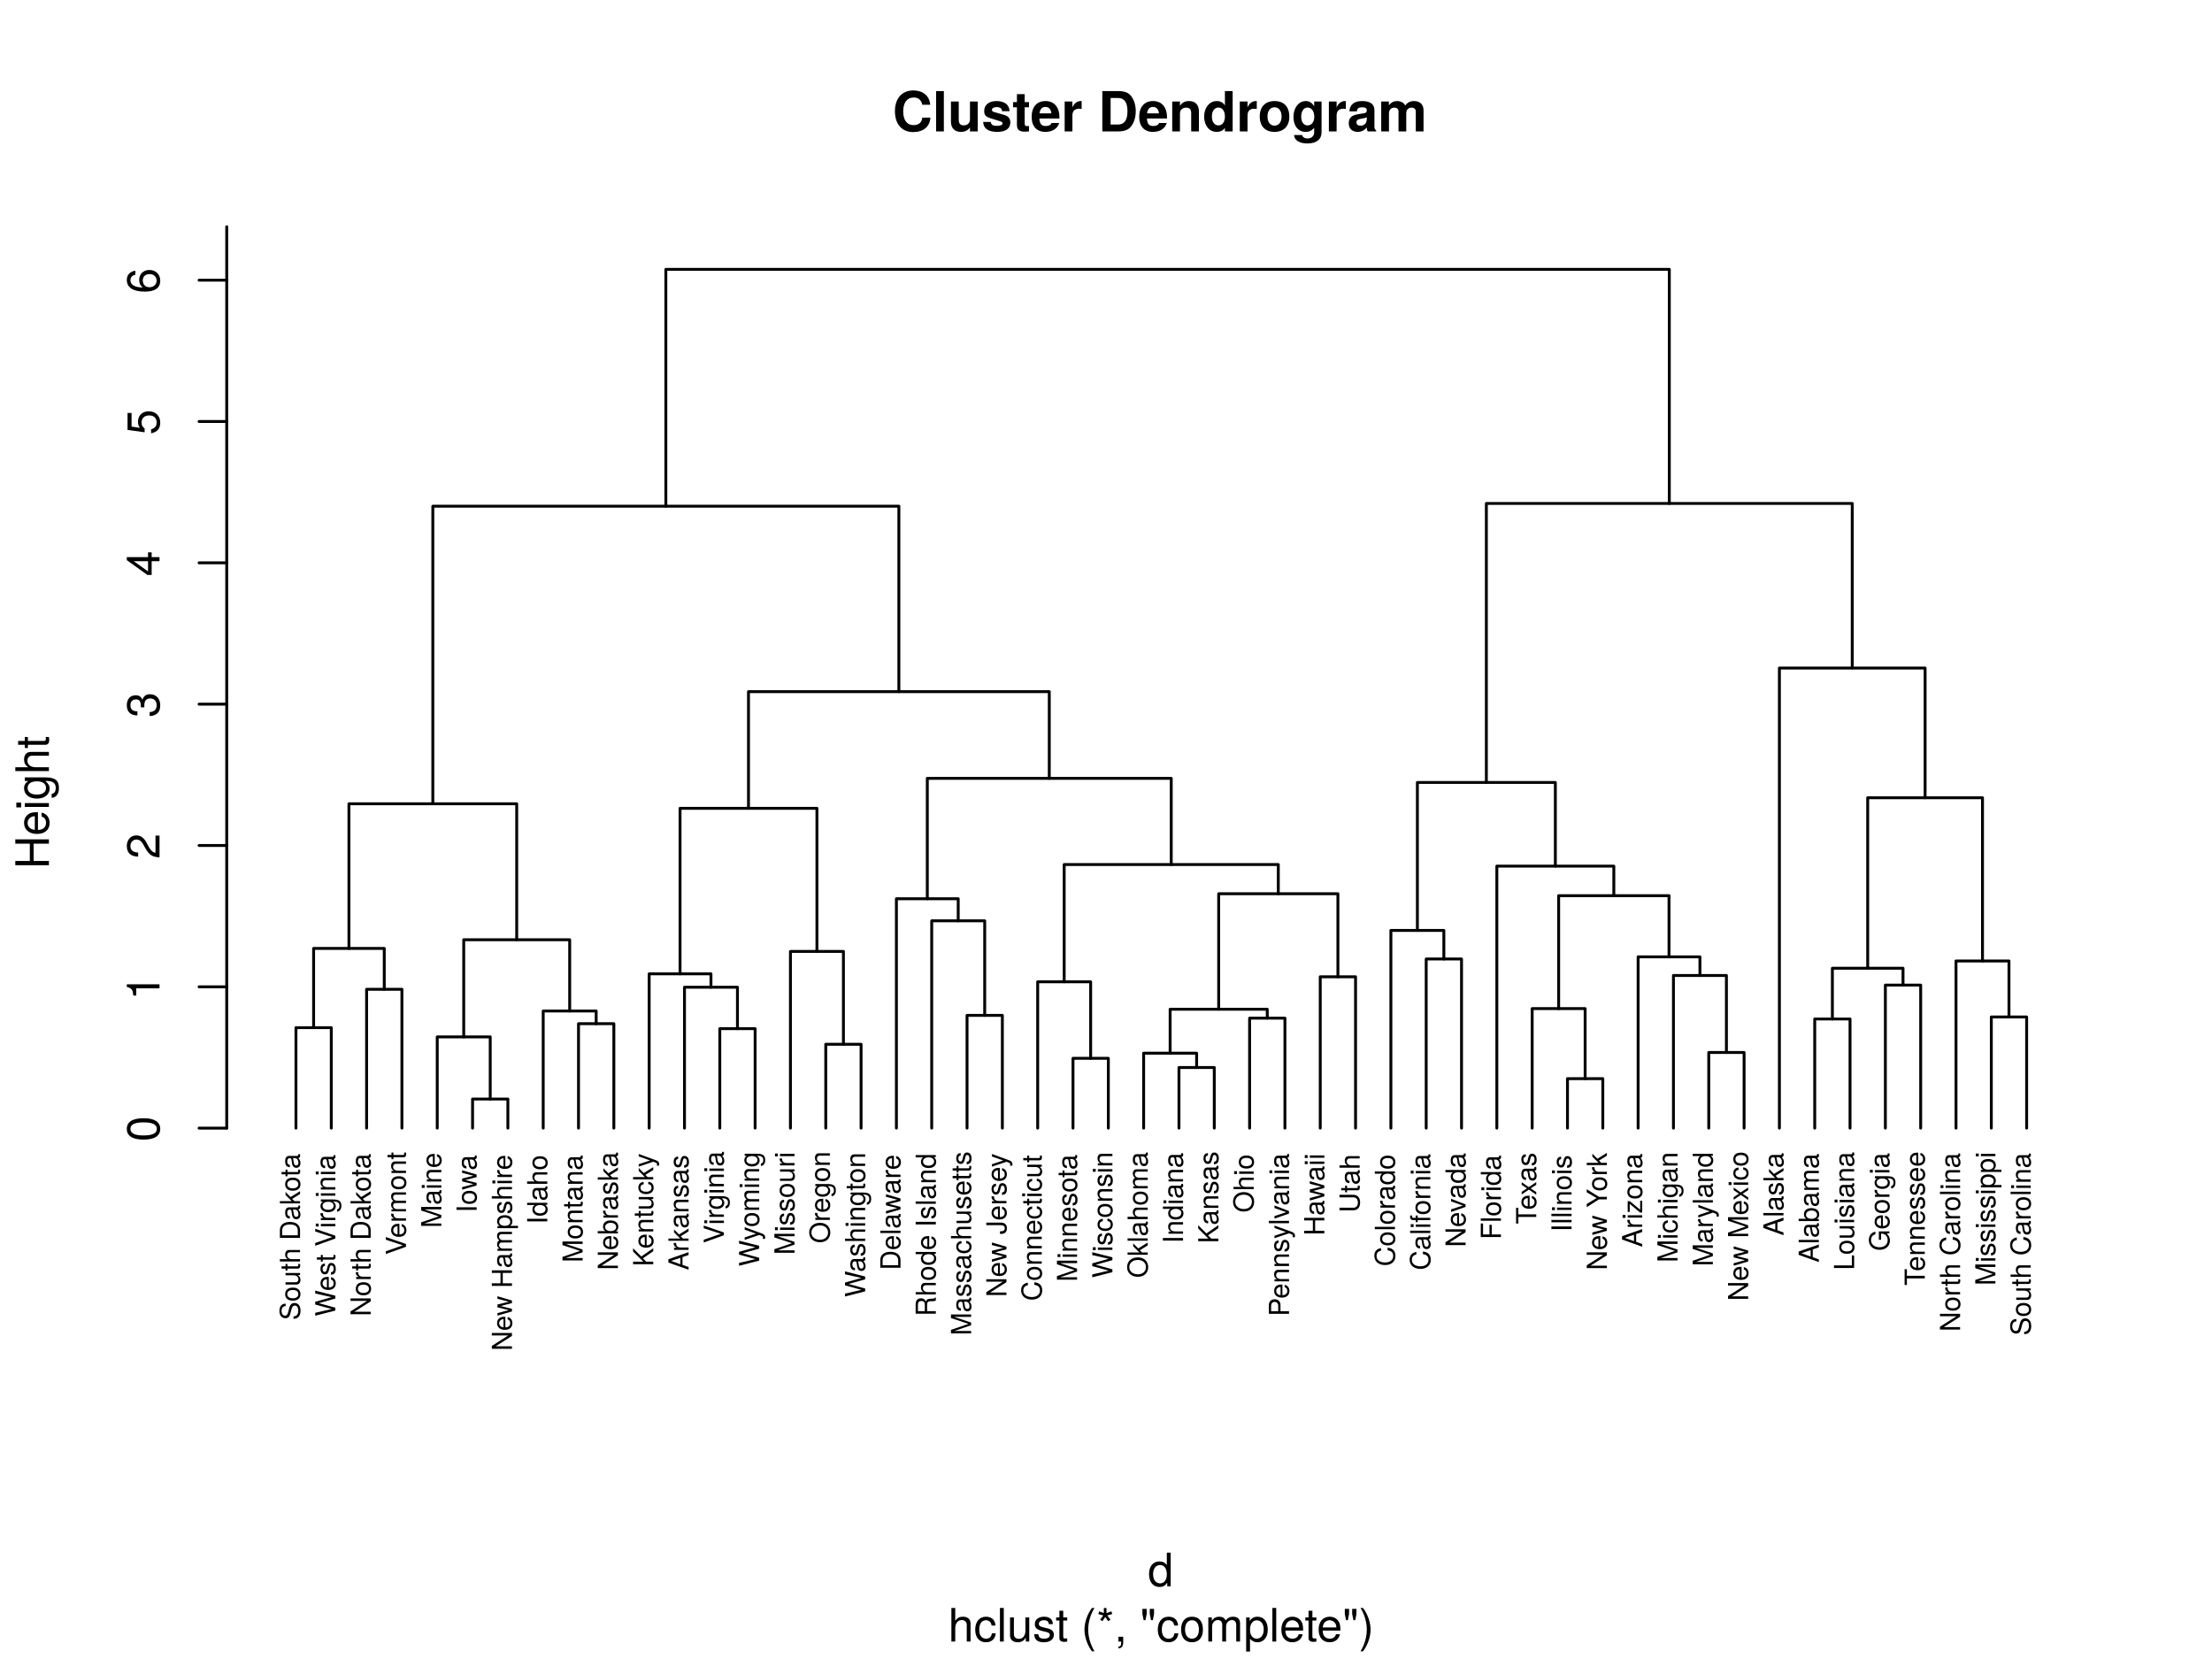 <?xml version="1.0" encoding="UTF-8"?>
<svg xmlns="http://www.w3.org/2000/svg" xmlns:xlink="http://www.w3.org/1999/xlink" width="576pt" height="432pt" viewBox="0 0 576 432" version="1.1">
<defs>
<g>
<symbol overflow="visible" id="glyph0-0">
<path style="stroke:none;" d=""/>
</symbol>
<symbol overflow="visible" id="glyph0-1">
<path style="stroke:none;" d="M -1.438 -4.469 C -2.094 -4.469 -2.562 -4.062 -2.766 -3.359 L -3.109 -2.031 C -3.281 -1.406 -3.484 -1.172 -3.891 -1.172 C -4.422 -1.172 -4.812 -1.641 -4.812 -2.344 C -4.812 -3.188 -4.438 -3.656 -3.75 -3.656 L -3.75 -4.297 C -4.781 -4.297 -5.375 -3.578 -5.375 -2.375 C -5.375 -1.219 -4.75 -0.5 -3.797 -0.5 C -3.156 -0.5 -2.75 -0.844 -2.578 -1.531 L -2.219 -2.844 C -2.047 -3.5 -1.781 -3.797 -1.375 -3.797 C -0.797 -3.797 -0.469 -3.375 -0.469 -2.469 C -0.469 -1.469 -0.953 -0.984 -1.703 -0.984 L -1.703 -0.344 C -0.469 -0.344 0.125 -1.188 0.125 -2.422 C 0.125 -3.75 -0.5 -4.469 -1.438 -4.469 Z M -1.438 -4.469 "/>
</symbol>
<symbol overflow="visible" id="glyph0-2">
<path style="stroke:none;" d="M -1.859 -3.672 C -3.156 -3.672 -3.875 -3.047 -3.875 -1.953 C -3.875 -0.906 -3.156 -0.266 -1.891 -0.266 C -0.625 -0.266 0.109 -0.891 0.109 -1.969 C 0.109 -3.031 -0.625 -3.672 -1.859 -3.672 Z M -1.859 -3.047 C -0.984 -3.047 -0.453 -2.625 -0.453 -1.969 C -0.453 -1.297 -0.969 -0.891 -1.891 -0.891 C -2.797 -0.891 -3.328 -1.297 -3.328 -1.969 C -3.328 -2.641 -2.797 -3.047 -1.859 -3.047 Z M -1.859 -3.047 "/>
</symbol>
<symbol overflow="visible" id="glyph0-3">
<path style="stroke:none;" d="M 0 -3.469 L -3.781 -3.469 L -3.781 -2.875 L -1.688 -2.875 C -0.922 -2.875 -0.422 -2.469 -0.422 -1.844 C -0.422 -1.375 -0.703 -1.062 -1.156 -1.062 L -3.781 -1.062 L -3.781 -0.469 L -0.922 -0.469 C -0.297 -0.469 0.109 -0.938 0.109 -1.672 C 0.109 -2.219 -0.094 -2.578 -0.578 -2.938 L 0 -2.938 Z M 0 -3.469 "/>
</symbol>
<symbol overflow="visible" id="glyph0-4">
<path style="stroke:none;" d="M 0 -1.828 L -0.5 -1.828 C -0.484 -1.75 -0.469 -1.656 -0.469 -1.547 C -0.469 -1.281 -0.547 -1.203 -0.812 -1.203 L -3.281 -1.203 L -3.281 -1.828 L -3.781 -1.828 L -3.781 -1.203 L -4.812 -1.203 L -4.812 -0.609 L -3.781 -0.609 L -3.781 -0.094 L -3.281 -0.094 L -3.281 -0.609 L -0.547 -0.609 C -0.172 -0.609 0.047 -0.875 0.047 -1.344 C 0.047 -1.484 0.031 -1.625 0 -1.828 Z M 0 -1.828 "/>
</symbol>
<symbol overflow="visible" id="glyph0-5">
<path style="stroke:none;" d="M 0 -3.5 L -2.859 -3.5 C -3.484 -3.5 -3.875 -3.047 -3.875 -2.312 C -3.875 -1.781 -3.719 -1.453 -3.25 -1.109 L -5.25 -1.109 L -5.25 -0.5 L 0 -0.5 L 0 -1.109 L -2.078 -1.109 C -2.859 -1.109 -3.359 -1.5 -3.359 -2.125 C -3.359 -2.547 -3.109 -2.906 -2.609 -2.906 L 0 -2.906 Z M 0 -3.5 "/>
</symbol>
<symbol overflow="visible" id="glyph0-6">
<path style="stroke:none;" d=""/>
</symbol>
<symbol overflow="visible" id="glyph0-7">
<path style="stroke:none;" d="M -2.625 -4.797 C -4.25 -4.797 -5.25 -4 -5.25 -2.672 L -5.25 -0.641 L 0 -0.641 L 0 -2.672 C 0 -3.984 -1 -4.797 -2.625 -4.797 Z M -2.625 -4.141 C -1.297 -4.141 -0.594 -3.594 -0.594 -2.547 L -0.594 -1.312 L -4.656 -1.312 L -4.656 -2.547 C -4.656 -3.594 -3.969 -4.141 -2.625 -4.141 Z M -2.625 -4.141 "/>
</symbol>
<symbol overflow="visible" id="glyph0-8">
<path style="stroke:none;" d="M -0.016 -3.859 L -0.469 -3.859 C -0.453 -3.781 -0.453 -3.766 -0.453 -3.719 C -0.453 -3.516 -0.562 -3.406 -0.75 -3.406 L -2.859 -3.406 C -3.516 -3.406 -3.875 -2.906 -3.875 -1.984 C -3.875 -1.062 -3.531 -0.5 -2.656 -0.469 L -2.656 -1.078 C -3.125 -1.125 -3.328 -1.391 -3.328 -1.953 C -3.328 -2.5 -3.125 -2.797 -2.766 -2.797 L -2.609 -2.797 C -2.359 -2.797 -2.25 -2.656 -2.188 -2.172 C -2.078 -1.328 -2.047 -1.203 -1.953 -0.969 C -1.781 -0.531 -1.438 -0.297 -0.984 -0.297 C -0.297 -0.297 0.109 -0.781 0.109 -1.547 C 0.109 -2.031 -0.094 -2.5 -0.453 -2.828 C -0.156 -2.891 0.047 -3.141 0.047 -3.438 C 0.047 -3.562 0.031 -3.656 -0.016 -3.859 Z M -1.297 -2.797 C -0.766 -2.797 -0.422 -2.25 -0.422 -1.672 C -0.422 -1.203 -0.578 -0.922 -1 -0.922 C -1.391 -0.922 -1.562 -1.203 -1.656 -1.844 C -1.75 -2.469 -1.766 -2.594 -1.859 -2.797 Z M -1.297 -2.797 "/>
</symbol>
<symbol overflow="visible" id="glyph0-9">
<path style="stroke:none;" d="M 0 -3.609 L -2.469 -2.078 L -3.781 -3.391 L -3.781 -2.609 L -2.172 -1.016 L -5.25 -1.016 L -5.25 -0.422 L 0 -0.422 L 0 -1.016 L -1.469 -1.016 L -2.047 -1.594 L 0 -2.875 Z M 0 -3.609 "/>
</symbol>
<symbol overflow="visible" id="glyph0-10">
<path style="stroke:none;" d="M -5.25 -6.688 L -5.25 -5.938 L -0.984 -4.984 L -5.25 -3.781 L -5.25 -3.062 L -0.984 -1.891 L -5.25 -0.906 L -5.25 -0.156 L 0 -1.5 L 0 -2.234 L -4.312 -3.422 L 0 -4.625 L 0 -5.359 Z M -5.25 -6.688 "/>
</symbol>
<symbol overflow="visible" id="glyph0-11">
<path style="stroke:none;" d="M -1.719 -3.688 C -2.266 -3.688 -2.609 -3.656 -2.891 -3.547 C -3.516 -3.297 -3.875 -2.719 -3.875 -2.016 C -3.875 -0.969 -3.109 -0.281 -1.859 -0.281 C -0.625 -0.281 0.109 -0.938 0.109 -2 C 0.109 -2.859 -0.375 -3.469 -1.141 -3.609 L -1.141 -3.016 C -0.641 -2.844 -0.453 -2.5 -0.453 -2.031 C -0.453 -1.391 -0.844 -0.922 -1.719 -0.922 Z M -2.25 -3.047 C -2.25 -3.047 -2.219 -3.047 -2.203 -3.047 L -2.203 -0.922 C -2.875 -0.984 -3.328 -1.406 -3.328 -2.016 C -3.328 -2.594 -2.844 -3.047 -2.25 -3.047 Z M -2.25 -3.047 "/>
</symbol>
<symbol overflow="visible" id="glyph0-12">
<path style="stroke:none;" d="M -1.062 -3.312 C -1.625 -3.312 -1.906 -2.984 -2.078 -2.234 L -2.219 -1.656 C -2.328 -1.172 -2.5 -0.969 -2.766 -0.969 C -3.109 -0.969 -3.328 -1.281 -3.328 -1.766 C -3.328 -2.25 -3.125 -2.5 -2.719 -2.516 L -2.719 -3.156 C -3.469 -3.141 -3.875 -2.656 -3.875 -1.781 C -3.875 -0.906 -3.422 -0.344 -2.734 -0.344 C -2.141 -0.344 -1.859 -0.641 -1.641 -1.531 L -1.5 -2.094 C -1.406 -2.516 -1.281 -2.672 -1.016 -2.672 C -0.656 -2.672 -0.453 -2.328 -0.453 -1.797 C -0.453 -1.266 -0.578 -0.953 -1.156 -0.875 L -1.156 -0.25 C -0.281 -0.281 0.109 -0.766 0.109 -1.75 C 0.109 -2.703 -0.328 -3.312 -1.062 -3.312 Z M -1.062 -3.312 "/>
</symbol>
<symbol overflow="visible" id="glyph0-13">
<path style="stroke:none;" d="M -5.25 -4.641 L -5.25 -3.938 L -0.812 -2.484 L -5.25 -0.938 L -5.25 -0.219 L 0 -2.109 L 0 -2.828 Z M -5.25 -4.641 "/>
</symbol>
<symbol overflow="visible" id="glyph0-14">
<path style="stroke:none;" d="M 0 -1.109 L -3.781 -1.109 L -3.781 -0.5 L 0 -0.5 Z M -4.344 -1.188 L -5.094 -1.188 L -5.094 -0.438 L -4.344 -0.438 Z M -4.344 -1.188 "/>
</symbol>
<symbol overflow="visible" id="glyph0-15">
<path style="stroke:none;" d="M -3.25 -2.312 L -3.859 -2.312 C -3.875 -2.219 -3.875 -2.156 -3.875 -2.078 C -3.875 -1.688 -3.656 -1.391 -3.094 -1.047 L -3.781 -1.047 L -3.781 -0.5 L 0 -0.5 L 0 -1.109 L -1.953 -1.109 C -2.812 -1.109 -3.234 -1.391 -3.25 -2.312 Z M -3.25 -2.312 "/>
</symbol>
<symbol overflow="visible" id="glyph0-16">
<path style="stroke:none;" d="M -0.625 -3.516 L -3.781 -3.516 L -3.781 -2.969 L -3.234 -2.969 C -3.672 -2.672 -3.875 -2.297 -3.875 -1.812 C -3.875 -0.859 -3.078 -0.203 -1.844 -0.203 C -0.656 -0.203 0.109 -0.875 0.109 -1.766 C 0.109 -2.234 -0.094 -2.578 -0.562 -2.969 L -0.312 -2.969 C 0.688 -2.969 1.062 -2.562 1.062 -1.859 C 1.062 -1.391 0.891 -1.016 0.438 -0.938 L 0.438 -0.328 C 1.141 -0.391 1.562 -0.953 1.562 -1.844 C 1.562 -3.016 1.047 -3.516 -0.625 -3.516 Z M -1.859 -2.906 C -0.969 -2.906 -0.453 -2.516 -0.453 -1.891 C -0.453 -1.234 -0.969 -0.828 -1.891 -0.828 C -2.797 -0.828 -3.328 -1.234 -3.328 -1.875 C -3.328 -2.531 -2.781 -2.906 -1.859 -2.906 Z M -1.859 -2.906 "/>
</symbol>
<symbol overflow="visible" id="glyph0-17">
<path style="stroke:none;" d="M 0 -3.516 L -2.859 -3.516 C -3.484 -3.516 -3.875 -3.047 -3.875 -2.312 C -3.875 -1.75 -3.672 -1.391 -3.141 -1.062 L -3.781 -1.062 L -3.781 -0.5 L 0 -0.5 L 0 -1.109 L -2.078 -1.109 C -2.859 -1.109 -3.359 -1.516 -3.359 -2.125 C -3.359 -2.609 -3.062 -2.906 -2.609 -2.906 L 0 -2.906 Z M 0 -3.516 "/>
</symbol>
<symbol overflow="visible" id="glyph0-18">
<path style="stroke:none;" d="M 0 -4.656 L -5.25 -4.656 L -5.25 -4.016 L -0.953 -4.016 L -5.25 -1.281 L -5.25 -0.547 L 0 -0.547 L 0 -1.188 L -4.25 -1.188 L 0 -3.891 Z M 0 -4.656 "/>
</symbol>
<symbol overflow="visible" id="glyph0-19">
<path style="stroke:none;" d="M 0 -5.469 L -2.828 -5.469 C -3.516 -5.469 -3.875 -5.094 -3.875 -4.391 C -3.875 -3.891 -3.734 -3.594 -3.312 -3.234 C -3.703 -3.016 -3.875 -2.703 -3.875 -2.219 C -3.875 -1.719 -3.688 -1.391 -3.234 -1.062 L -3.781 -1.062 L -3.781 -0.516 L 0 -0.516 L 0 -1.109 L -2.375 -1.109 C -2.922 -1.109 -3.359 -1.5 -3.359 -2 C -3.359 -2.438 -3.078 -2.688 -2.594 -2.688 L 0 -2.688 L 0 -3.297 L -2.375 -3.297 C -2.922 -3.297 -3.359 -3.688 -3.359 -4.188 C -3.359 -4.625 -3.078 -4.875 -2.594 -4.875 L 0 -4.875 Z M 0 -5.469 "/>
</symbol>
<symbol overflow="visible" id="glyph0-20">
<path style="stroke:none;" d="M 0 -5.484 L -5.25 -5.484 L -5.25 -4.547 L -0.672 -3.031 L -5.25 -1.469 L -5.25 -0.547 L 0 -0.547 L 0 -1.172 L -4.406 -1.172 L 0 -2.672 L 0 -3.375 L -4.406 -4.844 L 0 -4.844 Z M 0 -5.484 "/>
</symbol>
<symbol overflow="visible" id="glyph0-21">
<path style="stroke:none;" d="M 0 -1.391 L -5.25 -1.391 L -5.25 -0.719 L 0 -0.719 Z M 0 -1.391 "/>
</symbol>
<symbol overflow="visible" id="glyph0-22">
<path style="stroke:none;" d="M -3.781 -5.094 L -3.781 -4.422 L -0.828 -3.672 L -3.781 -2.938 L -3.781 -2.203 L -0.828 -1.484 L -3.781 -0.703 L -3.781 -0.047 L 0 -1.141 L 0 -1.812 L -2.953 -2.547 L 0 -3.312 L 0 -3.984 Z M -3.781 -5.094 "/>
</symbol>
<symbol overflow="visible" id="glyph0-23">
<path style="stroke:none;" d="M 0 -4.641 L -5.25 -4.641 L -5.25 -3.969 L -2.984 -3.969 L -2.984 -1.266 L -5.25 -1.266 L -5.25 -0.594 L 0 -0.594 L 0 -1.266 L -2.391 -1.266 L -2.391 -3.969 L 0 -3.969 Z M 0 -4.641 "/>
</symbol>
<symbol overflow="visible" id="glyph0-24">
<path style="stroke:none;" d="M -1.844 -3.766 C -3.125 -3.766 -3.875 -3.141 -3.875 -2.141 C -3.875 -1.641 -3.656 -1.219 -3.203 -0.938 L -3.781 -0.938 L -3.781 -0.391 L 1.562 -0.391 L 1.562 -1 L -0.453 -1 C -0.062 -1.312 0.109 -1.656 0.109 -2.156 C 0.109 -3.125 -0.641 -3.766 -1.844 -3.766 Z M -1.859 -3.141 C -1.016 -3.141 -0.453 -2.703 -0.453 -2.047 C -0.453 -1.406 -0.969 -1 -1.859 -1 C -2.75 -1 -3.328 -1.406 -3.328 -2.047 C -3.328 -2.703 -2.766 -3.141 -1.859 -3.141 Z M -1.859 -3.141 "/>
</symbol>
<symbol overflow="visible" id="glyph0-25">
<path style="stroke:none;" d="M 0 -3.562 L -5.25 -3.562 L -5.25 -2.969 L -3.297 -2.969 C -3.688 -2.719 -3.875 -2.312 -3.875 -1.812 C -3.875 -0.828 -3.125 -0.188 -1.922 -0.188 C -0.641 -0.188 0.109 -0.812 0.109 -1.828 C 0.109 -2.344 -0.094 -2.703 -0.547 -3.031 L 0 -3.031 Z M -1.875 -2.969 C -1 -2.969 -0.453 -2.547 -0.453 -1.922 C -0.453 -1.25 -1.016 -0.812 -1.891 -0.812 C -2.766 -0.812 -3.328 -1.25 -3.328 -1.906 C -3.328 -2.562 -2.75 -2.969 -1.875 -2.969 Z M -1.875 -2.969 "/>
</symbol>
<symbol overflow="visible" id="glyph0-26">
<path style="stroke:none;" d="M -1.938 -3.766 C -3.156 -3.766 -3.875 -3.141 -3.875 -2.156 C -3.875 -1.641 -3.688 -1.266 -3.266 -0.984 L -5.25 -0.984 L -5.25 -0.391 L 0 -0.391 L 0 -0.922 L -0.547 -0.922 C -0.094 -1.219 0.109 -1.594 0.109 -2.125 C 0.109 -3.125 -0.703 -3.766 -1.938 -3.766 Z M -1.891 -3.141 C -1.031 -3.141 -0.453 -2.688 -0.453 -2.031 C -0.453 -1.406 -1.031 -0.984 -1.891 -0.984 C -2.766 -0.984 -3.344 -1.406 -3.328 -2.031 C -3.328 -2.703 -2.734 -3.141 -1.891 -3.141 Z M -1.891 -3.141 "/>
</symbol>
<symbol overflow="visible" id="glyph0-27">
<path style="stroke:none;" d="M 0 -4.734 L -3.109 -2.578 L -5.25 -4.719 L -5.25 -3.859 L -2.594 -1.234 L -5.25 -1.234 L -5.25 -0.562 L 0 -0.562 L 0 -1.234 L -1.844 -1.234 L -2.688 -2.094 L 0 -3.953 Z M 0 -4.734 "/>
</symbol>
<symbol overflow="visible" id="glyph0-28">
<path style="stroke:none;" d="M -1.297 -3.438 L -1.297 -2.828 C -0.688 -2.734 -0.453 -2.422 -0.453 -1.906 C -0.453 -1.25 -0.953 -0.844 -1.844 -0.844 C -2.797 -0.844 -3.328 -1.234 -3.328 -1.891 C -3.328 -2.406 -3.031 -2.719 -2.5 -2.781 L -2.5 -3.391 C -3.422 -3.328 -3.875 -2.75 -3.875 -1.906 C -3.875 -0.891 -3.109 -0.219 -1.844 -0.219 C -0.641 -0.219 0.109 -0.875 0.109 -1.891 C 0.109 -2.797 -0.438 -3.359 -1.297 -3.438 Z M -1.297 -3.438 "/>
</symbol>
<symbol overflow="visible" id="glyph0-29">
<path style="stroke:none;" d="M -3.781 -3.438 L -3.781 -2.797 L -0.828 -1.75 L -3.781 -0.781 L -3.781 -0.141 L 0.016 -1.422 L 0.609 -1.188 C 0.875 -1.094 0.984 -0.969 0.984 -0.703 C 0.984 -0.625 0.969 -0.516 0.938 -0.391 L 1.484 -0.391 C 1.547 -0.516 1.562 -0.641 1.562 -0.797 C 1.562 -1.219 1.328 -1.562 0.797 -1.766 Z M -3.781 -3.438 "/>
</symbol>
<symbol overflow="visible" id="glyph0-30">
<path style="stroke:none;" d="M 0 -4.703 L -5.25 -2.859 L -5.25 -2 L 0 -0.125 L 0 -0.828 L -1.578 -1.391 L -1.578 -3.422 L 0 -3.953 Z M -2.141 -3.234 L -2.141 -1.562 L -4.531 -2.422 Z M -2.141 -3.234 "/>
</symbol>
<symbol overflow="visible" id="glyph0-31">
<path style="stroke:none;" d="M -2.547 -5.344 C -4.234 -5.344 -5.375 -4.344 -5.375 -2.797 C -5.375 -1.297 -4.234 -0.281 -2.578 -0.281 C -0.938 -0.281 0.125 -1.297 0.125 -2.812 C 0.125 -4.344 -1 -5.344 -2.547 -5.344 Z M -2.562 -4.672 C -1.297 -4.672 -0.469 -3.922 -0.469 -2.812 C -0.469 -1.688 -1.297 -0.938 -2.578 -0.938 C -3.875 -0.938 -4.797 -1.688 -4.797 -2.797 C -4.797 -3.938 -3.875 -4.672 -2.562 -4.672 Z M -2.562 -4.672 "/>
</symbol>
<symbol overflow="visible" id="glyph0-32">
<path style="stroke:none;" d="M 0 -1.094 L -5.25 -1.094 L -5.25 -0.484 L 0 -0.484 Z M 0 -1.094 "/>
</symbol>
<symbol overflow="visible" id="glyph0-33">
<path style="stroke:none;" d="M 0 -4.891 L -0.172 -4.891 C -0.344 -4.641 -0.531 -4.578 -1.219 -4.578 C -2.094 -4.562 -2.344 -4.438 -2.594 -3.859 C -2.875 -4.453 -3.25 -4.688 -3.844 -4.688 C -4.75 -4.688 -5.25 -4.125 -5.25 -3.094 L -5.25 -0.672 L 0 -0.672 L 0 -1.344 L -2.266 -1.344 L -2.266 -3.062 C -2.266 -3.656 -1.969 -3.938 -1.328 -3.938 L -0.859 -3.922 C -0.531 -3.922 -0.219 -3.984 0 -4.078 Z M -3.75 -3.984 C -3.141 -3.984 -2.859 -3.672 -2.859 -2.953 L -2.859 -1.344 L -4.656 -1.344 L -4.656 -2.953 C -4.656 -3.703 -4.344 -3.984 -3.75 -3.984 Z M -3.75 -3.984 "/>
</symbol>
<symbol overflow="visible" id="glyph0-34">
<path style="stroke:none;" d="M -1.344 -3.062 L -5.25 -3.062 L -5.25 -2.406 L -1.594 -2.406 C -0.734 -2.406 -0.438 -2.109 -0.438 -1.594 C -0.438 -1.094 -0.766 -0.812 -1.391 -0.812 L -1.688 -0.812 L -1.688 -0.141 L -1.266 -0.141 C -0.406 -0.141 0.125 -0.672 0.125 -1.578 C 0.125 -2.5 -0.438 -3.062 -1.344 -3.062 Z M -1.344 -3.062 "/>
</symbol>
<symbol overflow="visible" id="glyph0-35">
<path style="stroke:none;" d="M -1.922 -4.875 L -1.922 -4.188 C -0.922 -4.031 -0.469 -3.609 -0.469 -2.719 C -0.469 -1.672 -1.266 -1.016 -2.578 -1.016 C -3.922 -1.016 -4.797 -1.656 -4.797 -2.672 C -4.797 -3.484 -4.422 -3.922 -3.625 -4.078 L -3.625 -4.766 C -4.781 -4.562 -5.375 -3.891 -5.375 -2.75 C -5.375 -1.156 -4.094 -0.344 -2.562 -0.344 C -1.031 -0.344 0.125 -1.172 0.125 -2.719 C 0.125 -4 -0.547 -4.719 -1.922 -4.875 Z M -1.922 -4.875 "/>
</symbol>
<symbol overflow="visible" id="glyph0-36">
<path style="stroke:none;" d="M -3.703 -4.438 C -4.703 -4.438 -5.25 -3.859 -5.25 -2.828 L -5.25 -0.656 L 0 -0.656 L 0 -1.328 L -2.219 -1.328 L -2.219 -2.969 C -2.219 -3.844 -2.844 -4.438 -3.703 -4.438 Z M -3.734 -3.75 C -3.156 -3.75 -2.812 -3.359 -2.812 -2.719 L -2.812 -1.328 L -4.656 -1.328 L -4.656 -2.719 C -4.656 -3.359 -4.312 -3.75 -3.734 -3.75 Z M -3.734 -3.75 "/>
</symbol>
<symbol overflow="visible" id="glyph0-37">
<path style="stroke:none;" d="M -3.781 -3.5 L -3.781 -2.828 L -0.719 -1.75 L -3.781 -0.75 L -3.781 -0.078 L 0 -1.391 L 0 -2.047 Z M -3.781 -3.5 "/>
</symbol>
<symbol overflow="visible" id="glyph0-38">
<path style="stroke:none;" d="M -1.594 -4.641 L -5.25 -4.641 L -5.25 -3.969 L -1.594 -3.969 C -0.891 -3.969 -0.469 -3.469 -0.469 -2.625 C -0.469 -1.844 -0.828 -1.281 -1.594 -1.281 L -5.25 -1.281 L -5.25 -0.609 L -1.594 -0.609 C -0.531 -0.609 0.125 -1.375 0.125 -2.625 C 0.125 -3.859 -0.547 -4.641 -1.594 -4.641 Z M -1.594 -4.641 "/>
</symbol>
<symbol overflow="visible" id="glyph0-39">
<path style="stroke:none;" d="M -3.281 -1.859 L -3.781 -1.859 L -3.781 -1.234 L -4.359 -1.234 C -4.625 -1.234 -4.75 -1.375 -4.75 -1.656 C -4.75 -1.703 -4.75 -1.719 -4.734 -1.859 L -5.234 -1.859 C -5.266 -1.719 -5.266 -1.641 -5.266 -1.516 C -5.266 -0.969 -4.953 -0.641 -4.422 -0.641 L -3.781 -0.641 L -3.781 -0.125 L -3.281 -0.125 L -3.281 -0.641 L 0 -0.641 L 0 -1.234 L -3.281 -1.234 Z M -3.281 -1.859 "/>
</symbol>
<symbol overflow="visible" id="glyph0-40">
<path style="stroke:none;" d="M -4.656 -4.172 L -5.25 -4.172 L -5.25 -0.641 L 0 -0.641 L 0 -1.312 L -2.391 -1.312 L -2.391 -3.828 L -2.984 -3.828 L -2.984 -1.312 L -4.656 -1.312 Z M -4.656 -4.172 "/>
</symbol>
<symbol overflow="visible" id="glyph0-41">
<path style="stroke:none;" d="M -4.656 -4.266 L -5.25 -4.266 L -5.25 -0.156 L -4.656 -0.156 L -4.656 -1.875 L 0 -1.875 L 0 -2.547 L -4.656 -2.547 Z M -4.656 -4.266 "/>
</symbol>
<symbol overflow="visible" id="glyph0-42">
<path style="stroke:none;" d="M 0 -3.406 L -1.953 -2.109 L -3.781 -3.375 L -3.781 -2.688 L -2.406 -1.781 L -3.781 -0.875 L -3.781 -0.188 L -1.922 -1.453 L 0 -0.125 L 0 -0.812 L -1.453 -1.766 L 0 -2.703 Z M 0 -3.406 "/>
</symbol>
<symbol overflow="visible" id="glyph0-43">
<path style="stroke:none;" d="M -5.25 -4.766 L -5.25 -3.969 L -2.688 -2.469 L -5.25 -0.922 L -5.25 -0.094 L -2.062 -2.125 L 0 -2.125 L 0 -2.781 L -2.062 -2.781 Z M -5.25 -4.766 "/>
</symbol>
<symbol overflow="visible" id="glyph0-44">
<path style="stroke:none;" d="M 0 -3.297 L -0.531 -3.297 L -0.531 -0.953 L -3.234 -3.188 L -3.781 -3.188 L -3.781 -0.375 L -3.25 -0.375 L -3.25 -2.484 L -0.547 -0.219 L 0 -0.219 Z M 0 -3.297 "/>
</symbol>
<symbol overflow="visible" id="glyph0-45">
<path style="stroke:none;" d="M 0 -3.844 L -0.594 -3.844 L -0.594 -1.25 L -5.25 -1.25 L -5.25 -0.578 L 0 -0.578 Z M 0 -3.844 "/>
</symbol>
<symbol overflow="visible" id="glyph0-46">
<path style="stroke:none;" d="M 0 -5.109 L -2.766 -5.109 L -2.766 -2.922 L -2.188 -2.922 L -2.188 -4.516 L -2.031 -4.516 C -1.109 -4.516 -0.469 -3.828 -0.469 -2.859 C -0.469 -1.672 -1.328 -0.984 -2.609 -0.984 C -3.891 -0.984 -4.797 -1.719 -4.797 -2.828 C -4.797 -3.625 -4.344 -4.203 -3.656 -4.344 L -3.656 -5.031 C -4.719 -4.844 -5.375 -4.047 -5.375 -2.844 C -5.375 -1.234 -4.141 -0.312 -2.578 -0.312 C -0.953 -0.312 0.125 -1.297 0.125 -2.719 C 0.125 -3.438 -0.125 -4 -0.688 -4.516 L 0 -4.688 Z M 0 -5.109 "/>
</symbol>
<symbol overflow="visible" id="glyph1-0">
<path style="stroke:none;" d=""/>
</symbol>
<symbol overflow="visible" id="glyph1-1">
<path style="stroke:none;" d="M -4.094 -6.078 C -7.047 -6.078 -8.516 -5.141 -8.516 -3.297 C -8.516 -1.469 -7.016 -0.516 -4.156 -0.516 C -1.297 -0.516 0.188 -1.469 0.188 -3.297 C 0.188 -5.094 -1.297 -6.078 -4.094 -6.078 Z M -4.188 -5 C -1.781 -5 -0.703 -4.453 -0.703 -3.281 C -0.703 -2.156 -1.828 -1.594 -4.156 -1.594 C -6.484 -1.594 -7.578 -2.156 -7.578 -3.297 C -7.578 -4.438 -6.469 -5 -4.188 -5 Z M -4.188 -5 "/>
</symbol>
<symbol overflow="visible" id="glyph1-2">
<path style="stroke:none;" d="M 0 -4.156 L -8.516 -4.156 L -8.516 -3.469 C -7.203 -3.094 -7.016 -2.859 -6.812 -1.219 L -6.062 -1.219 L -6.062 -3.109 L 0 -3.109 Z M 0 -4.156 "/>
</symbol>
<symbol overflow="visible" id="glyph1-3">
<path style="stroke:none;" d="M -6.016 -6.125 C -7.453 -6.125 -8.516 -5.016 -8.516 -3.406 C -8.516 -1.672 -7.625 -0.656 -5.562 -0.594 L -5.562 -1.656 C -6.984 -1.734 -7.578 -2.328 -7.578 -3.375 C -7.578 -4.328 -6.906 -5.047 -5.984 -5.047 C -5.312 -5.047 -4.734 -4.656 -4.312 -3.906 L -3.688 -2.797 C -2.672 -1.016 -1.875 -0.5 0 -0.406 L 0 -6.078 L -1.047 -6.078 L -1.047 -1.594 C -1.734 -1.703 -2.188 -2.094 -2.797 -3.125 L -3.438 -4.328 C -4.078 -5.516 -4.969 -6.125 -6.016 -6.125 Z M -6.016 -6.125 "/>
</symbol>
<symbol overflow="visible" id="glyph1-4">
<path style="stroke:none;" d="M -2.469 -6.078 C -3.5 -6.078 -4.109 -5.656 -4.453 -4.625 C -4.766 -5.422 -5.312 -5.812 -6.172 -5.812 C -7.625 -5.812 -8.516 -4.844 -8.516 -3.234 C -8.516 -1.516 -7.578 -0.594 -5.766 -0.562 L -5.766 -1.625 C -7.016 -1.641 -7.578 -2.156 -7.578 -3.234 C -7.578 -4.172 -7.031 -4.734 -6.125 -4.734 C -5.219 -4.734 -4.844 -4.344 -4.844 -2.656 L -3.953 -2.656 L -3.953 -3.234 C -3.953 -4.391 -3.406 -4.984 -2.453 -4.984 C -1.391 -4.984 -0.75 -4.328 -0.75 -3.234 C -0.75 -2.078 -1.328 -1.516 -2.562 -1.438 L -2.562 -0.391 C -0.672 -0.516 0.188 -1.453 0.188 -3.188 C 0.188 -4.938 -0.859 -6.078 -2.469 -6.078 Z M -2.469 -6.078 "/>
</symbol>
<symbol overflow="visible" id="glyph1-5">
<path style="stroke:none;" d="M -2.047 -6.234 L -2.984 -6.234 L -2.984 -4.984 L -8.516 -4.984 L -8.516 -4.203 L -3.156 -0.344 L -2.047 -0.344 L -2.047 -3.922 L 0 -3.922 L 0 -4.984 L -2.047 -4.984 Z M -2.984 -3.922 L -2.984 -1.266 L -6.703 -3.922 Z M -2.984 -3.922 "/>
</symbol>
<symbol overflow="visible" id="glyph1-6">
<path style="stroke:none;" d="M -2.812 -6.156 C -4.5 -6.156 -5.609 -5.047 -5.609 -3.406 C -5.609 -2.812 -5.453 -2.328 -5.094 -1.844 L -7.281 -2.172 L -7.281 -5.719 L -8.328 -5.719 L -8.328 -1.312 L -3.875 -0.688 L -3.875 -1.656 C -4.469 -2.141 -4.672 -2.562 -4.672 -3.219 C -4.672 -4.359 -3.938 -5.078 -2.672 -5.078 C -1.453 -5.078 -0.75 -4.375 -0.75 -3.219 C -0.75 -2.297 -1.219 -1.734 -2.188 -1.469 L -2.188 -0.422 C -0.484 -0.766 0.188 -1.734 0.188 -3.234 C 0.188 -4.953 -1.016 -6.156 -2.812 -6.156 Z M -2.812 -6.156 "/>
</symbol>
<symbol overflow="visible" id="glyph1-7">
<path style="stroke:none;" d="M -2.641 -6.156 C -4.219 -6.156 -5.297 -5.078 -5.297 -3.547 C -5.297 -2.719 -4.969 -2.047 -4.344 -1.594 C -6.422 -1.609 -7.578 -2.281 -7.578 -3.484 C -7.578 -4.234 -7.109 -4.75 -6.281 -4.922 L -6.281 -5.969 C -7.688 -5.766 -8.516 -4.859 -8.516 -3.562 C -8.516 -1.578 -6.844 -0.516 -3.875 -0.516 C -1.219 -0.516 0.188 -1.422 0.188 -3.375 C 0.188 -4.984 -0.969 -6.156 -2.641 -6.156 Z M -2.562 -5.078 C -1.484 -5.078 -0.75 -4.359 -0.75 -3.391 C -0.75 -2.406 -1.531 -1.656 -2.609 -1.656 C -3.672 -1.656 -4.359 -2.375 -4.359 -3.422 C -4.359 -4.438 -3.703 -5.078 -2.562 -5.078 Z M -2.562 -5.078 "/>
</symbol>
<symbol overflow="visible" id="glyph1-8">
<path style="stroke:none;" d="M 0 -7.734 L -8.75 -7.734 L -8.75 -6.609 L -4.969 -6.609 L -4.969 -2.109 L -8.75 -2.109 L -8.75 -1 L 0 -1 L 0 -2.109 L -3.984 -2.109 L -3.984 -6.609 L 0 -6.609 Z M 0 -7.734 "/>
</symbol>
<symbol overflow="visible" id="glyph1-9">
<path style="stroke:none;" d="M -2.859 -6.156 C -3.766 -6.156 -4.344 -6.078 -4.812 -5.906 C -5.844 -5.5 -6.469 -4.531 -6.469 -3.359 C -6.469 -1.609 -5.172 -0.484 -3.109 -0.484 C -1.047 -0.484 0.188 -1.578 0.188 -3.344 C 0.188 -4.781 -0.641 -5.766 -1.906 -6.031 L -1.906 -5.016 C -1.078 -4.734 -0.75 -4.172 -0.75 -3.375 C -0.75 -2.328 -1.422 -1.547 -2.859 -1.531 Z M -3.75 -5.094 C -3.75 -5.094 -3.703 -5.094 -3.672 -5.078 L -3.672 -1.547 C -4.781 -1.625 -5.547 -2.344 -5.547 -3.344 C -5.547 -4.328 -4.734 -5.094 -3.75 -5.094 Z M -3.75 -5.094 "/>
</symbol>
<symbol overflow="visible" id="glyph1-10">
<path style="stroke:none;" d="M 0 -1.844 L -6.281 -1.844 L -6.281 -0.844 L 0 -0.844 Z M -7.234 -1.969 L -8.484 -1.969 L -8.484 -0.719 L -7.234 -0.719 Z M -7.234 -1.969 "/>
</symbol>
<symbol overflow="visible" id="glyph1-11">
<path style="stroke:none;" d="M -1.031 -5.875 L -6.281 -5.875 L -6.281 -4.938 L -5.375 -4.938 C -6.125 -4.438 -6.469 -3.828 -6.469 -3.031 C -6.469 -1.422 -5.125 -0.344 -3.078 -0.344 C -1.109 -0.344 0.188 -1.469 0.188 -2.938 C 0.188 -3.734 -0.156 -4.281 -0.953 -4.938 L -0.531 -4.938 C 1.141 -4.938 1.781 -4.266 1.781 -3.094 C 1.781 -2.297 1.484 -1.688 0.719 -1.578 L 0.719 -0.547 C 1.906 -0.656 2.609 -1.578 2.609 -3.062 C 2.609 -5.031 1.734 -5.875 -1.031 -5.875 Z M -3.109 -4.844 C -1.609 -4.844 -0.75 -4.203 -0.75 -3.141 C -0.75 -2.047 -1.625 -1.391 -3.141 -1.391 C -4.656 -1.391 -5.547 -2.062 -5.547 -3.125 C -5.547 -4.219 -4.625 -4.844 -3.109 -4.844 Z M -3.109 -4.844 "/>
</symbol>
<symbol overflow="visible" id="glyph1-12">
<path style="stroke:none;" d="M 0 -5.828 L -4.75 -5.828 C -5.812 -5.828 -6.469 -5.078 -6.469 -3.859 C -6.469 -2.969 -6.188 -2.422 -5.422 -1.844 L -8.75 -1.844 L -8.75 -0.844 L 0 -0.844 L 0 -1.844 L -3.469 -1.844 C -4.75 -1.844 -5.594 -2.516 -5.594 -3.547 C -5.594 -4.25 -5.188 -4.844 -4.359 -4.844 L 0 -4.844 Z M 0 -5.828 "/>
</symbol>
<symbol overflow="visible" id="glyph1-13">
<path style="stroke:none;" d="M 0 -3.047 L -0.844 -3.047 C -0.797 -2.922 -0.797 -2.766 -0.797 -2.562 C -0.797 -2.141 -0.906 -2.016 -1.359 -2.016 L -5.469 -2.016 L -5.469 -3.047 L -6.281 -3.047 L -6.281 -2.016 L -8.016 -2.016 L -8.016 -1.016 L -6.281 -1.016 L -6.281 -0.172 L -5.469 -0.172 L -5.469 -1.016 L -0.906 -1.016 C -0.281 -1.016 0.078 -1.453 0.078 -2.234 C 0.078 -2.469 0.062 -2.719 0 -3.047 Z M 0 -3.047 "/>
</symbol>
<symbol overflow="visible" id="glyph2-0">
<path style="stroke:none;" d=""/>
</symbol>
<symbol overflow="visible" id="glyph2-1">
<path style="stroke:none;" d="M 9.875 -3.594 L 7.766 -3.594 C 7.641 -2.25 6.781 -1.641 5.453 -1.641 C 3.781 -1.641 2.797 -2.922 2.797 -5.219 C 2.797 -7.531 3.812 -8.828 5.516 -8.828 C 6.688 -8.828 7.453 -8.297 7.766 -6.938 L 9.828 -6.938 C 9.641 -9.359 7.812 -10.672 5.453 -10.672 C 2.484 -10.672 0.641 -8.641 0.641 -5.25 C 0.641 -1.875 2.469 0.172 5.391 0.172 C 8 0.172 9.734 -1.188 9.875 -3.594 Z M 9.875 -3.594 "/>
</symbol>
<symbol overflow="visible" id="glyph2-2">
<path style="stroke:none;" d="M 2.984 0 L 2.984 -10.5 L 0.969 -10.5 L 0.969 0 Z M 2.984 0 "/>
</symbol>
<symbol overflow="visible" id="glyph2-3">
<path style="stroke:none;" d="M 7.797 0 L 7.797 -7.781 L 5.781 -7.781 L 5.781 -3.109 C 5.781 -2.188 5.125 -1.578 4.156 -1.578 C 3.281 -1.578 2.859 -2.047 2.859 -2.984 L 2.859 -7.781 L 0.828 -7.781 L 0.828 -2.562 C 0.828 -0.844 1.781 0.125 3.438 0.125 C 4.5 0.125 5.203 -0.266 5.781 -1.016 L 5.781 0 Z M 7.797 0 "/>
</symbol>
<symbol overflow="visible" id="glyph2-4">
<path style="stroke:none;" d="M 7.484 -2.312 L 7.484 -2.406 C 7.484 -3.297 6.984 -3.969 5.969 -4.266 L 3.422 -5 C 2.859 -5.156 2.703 -5.281 2.703 -5.609 C 2.703 -6.031 3.172 -6.328 3.875 -6.328 C 4.844 -6.328 5.312 -5.984 5.328 -5.266 L 7.281 -5.266 C 7.25 -6.922 5.984 -7.906 3.891 -7.906 C 1.922 -7.906 0.688 -6.922 0.688 -5.312 C 0.688 -4.359 0.953 -3.844 2.391 -3.406 L 4.797 -2.656 C 5.297 -2.5 5.469 -2.328 5.469 -2.125 C 5.469 -1.641 4.906 -1.453 3.969 -1.453 C 3.047 -1.453 2.562 -1.625 2.391 -2.469 L 0.422 -2.469 C 0.469 -0.766 1.734 0.125 4.094 0.125 C 6.281 0.125 7.484 -0.734 7.484 -2.312 Z M 7.484 -2.312 "/>
</symbol>
<symbol overflow="visible" id="glyph2-5">
<path style="stroke:none;" d="M 4.344 0 L 4.344 -1.406 C 4.141 -1.391 4.016 -1.375 3.875 -1.375 C 3.344 -1.375 3.219 -1.531 3.219 -2.219 L 3.219 -6.281 L 4.344 -6.281 L 4.344 -7.625 L 3.219 -7.625 L 3.219 -9.703 L 1.203 -9.703 L 1.203 -7.625 L 0.203 -7.625 L 0.203 -6.281 L 1.203 -6.281 L 1.203 -1.672 C 1.203 -0.453 1.844 0.062 3.172 0.062 C 3.609 0.062 3.969 0.016 4.344 0 Z M 4.344 0 "/>
</symbol>
<symbol overflow="visible" id="glyph2-6">
<path style="stroke:none;" d="M 7.562 -3.594 C 7.562 -6.281 6.203 -7.906 3.922 -7.906 C 1.688 -7.906 0.312 -6.391 0.312 -3.781 C 0.312 -1.297 1.672 0.125 3.875 0.125 C 5.625 0.125 7.031 -0.656 7.484 -2.188 L 5.484 -2.188 C 5.312 -1.625 4.688 -1.406 3.953 -1.406 C 3 -1.406 2.391 -1.844 2.328 -3.359 L 7.547 -3.359 Z M 5.453 -4.703 L 2.359 -4.703 C 2.5 -5.781 3 -6.375 3.891 -6.375 C 4.75 -6.375 5.359 -5.812 5.453 -4.703 Z M 5.453 -4.703 "/>
</symbol>
<symbol overflow="visible" id="glyph2-7">
<path style="stroke:none;" d="M 5.328 -5.844 L 5.328 -7.891 C 5.219 -7.906 5.141 -7.906 5.078 -7.906 C 4.156 -7.906 3.359 -7.297 2.922 -6.25 L 2.922 -7.781 L 0.906 -7.781 L 0.906 0 L 2.922 0 L 2.922 -4.141 C 2.922 -5.312 3.516 -5.906 4.703 -5.906 C 4.906 -5.906 5.062 -5.891 5.328 -5.844 Z M 5.328 -5.844 "/>
</symbol>
<symbol overflow="visible" id="glyph2-8">
<path style="stroke:none;" d=""/>
</symbol>
<symbol overflow="visible" id="glyph2-9">
<path style="stroke:none;" d="M 9.812 -5.266 C 9.812 -6.875 9.359 -8.297 8.531 -9.297 C 7.828 -10.141 6.828 -10.5 5.219 -10.5 L 1.109 -10.5 L 1.109 0 L 5.219 0 C 6.812 0 7.812 -0.375 8.531 -1.219 C 9.344 -2.203 9.812 -3.625 9.812 -5.266 Z M 7.656 -5.25 C 7.656 -2.938 6.844 -1.797 5.219 -1.797 L 3.266 -1.797 L 3.266 -8.703 L 5.219 -8.703 C 6.844 -8.703 7.656 -7.562 7.656 -5.25 Z M 7.656 -5.25 "/>
</symbol>
<symbol overflow="visible" id="glyph2-10">
<path style="stroke:none;" d="M 7.859 0 L 7.859 -5.219 C 7.859 -6.922 6.922 -7.906 5.266 -7.906 C 4.203 -7.906 3.5 -7.516 2.922 -6.656 L 2.922 -7.781 L 0.906 -7.781 L 0.906 0 L 2.922 0 L 2.922 -4.672 C 2.922 -5.594 3.578 -6.188 4.547 -6.188 C 5.422 -6.188 5.844 -5.719 5.844 -4.797 L 5.844 0 Z M 7.859 0 "/>
</symbol>
<symbol overflow="visible" id="glyph2-11">
<path style="stroke:none;" d="M 7.844 0 L 7.844 -10.5 L 5.828 -10.5 L 5.828 -6.766 C 5.328 -7.547 4.656 -7.906 3.688 -7.906 C 1.828 -7.906 0.422 -6.219 0.422 -3.875 C 0.422 -1.672 1.625 0.125 3.688 0.125 C 4.656 0.125 5.328 -0.234 5.828 -0.891 L 5.828 0 Z M 5.828 -3.844 C 5.828 -2.438 5.141 -1.562 4.141 -1.562 C 3.125 -1.562 2.438 -2.453 2.438 -3.875 C 2.438 -5.312 3.125 -6.219 4.141 -6.219 C 5.156 -6.219 5.828 -5.328 5.828 -3.844 Z M 5.828 -3.844 "/>
</symbol>
<symbol overflow="visible" id="glyph2-12">
<path style="stroke:none;" d="M 8.203 -3.828 C 8.203 -6.469 6.766 -7.906 4.344 -7.906 C 1.953 -7.906 0.5 -6.438 0.5 -3.891 C 0.5 -1.328 1.953 0.125 4.344 0.125 C 6.719 0.125 8.203 -1.344 8.203 -3.828 Z M 6.188 -3.859 C 6.188 -2.406 5.438 -1.5 4.344 -1.5 C 3.25 -1.5 2.516 -2.406 2.516 -3.891 C 2.516 -5.375 3.25 -6.281 4.344 -6.281 C 5.453 -6.281 6.188 -5.391 6.188 -3.859 Z M 6.188 -3.859 "/>
</symbol>
<symbol overflow="visible" id="glyph2-13">
<path style="stroke:none;" d="M 7.797 0.266 L 7.797 -7.781 L 5.875 -7.781 L 5.875 -6.578 C 5.266 -7.5 4.609 -7.906 3.719 -7.906 C 1.875 -7.906 0.484 -6.203 0.484 -3.797 C 0.484 -1.391 1.75 0.125 3.672 0.125 C 4.578 0.125 5.125 -0.141 5.875 -0.891 L 5.875 0.266 C 5.875 1.203 5.172 1.844 4.156 1.844 C 3.406 1.844 2.891 1.531 2.734 0.938 L 0.641 0.938 C 0.672 2.203 1.953 3.141 4.094 3.141 C 6.438 3.141 7.797 2.094 7.797 0.266 Z M 5.906 -3.828 C 5.906 -2.422 5.172 -1.562 4.125 -1.562 C 3.172 -1.562 2.5 -2.422 2.5 -3.828 C 2.5 -5.297 3.172 -6.219 4.156 -6.219 C 5.156 -6.219 5.906 -5.266 5.906 -3.828 Z M 5.906 -3.828 "/>
</symbol>
<symbol overflow="visible" id="glyph2-14">
<path style="stroke:none;" d="M 7.547 0 L 7.547 -0.25 C 7.188 -0.578 7.094 -0.797 7.094 -1.203 L 7.094 -5.516 C 7.094 -7.109 6 -7.906 3.906 -7.906 C 1.797 -7.906 0.703 -7.016 0.578 -5.219 L 2.516 -5.219 C 2.625 -6.016 2.953 -6.281 3.953 -6.281 C 4.719 -6.281 5.109 -6.016 5.109 -5.5 C 5.109 -4.688 4.516 -4.766 3.5 -4.594 L 2.688 -4.453 C 1.156 -4.172 0.406 -3.516 0.406 -2.109 C 0.406 -0.594 1.469 0.125 2.766 0.125 C 3.625 0.125 4.422 -0.25 5.125 -0.984 C 5.125 -0.578 5.172 -0.234 5.359 0 Z M 5.109 -3.328 C 5.109 -2.156 4.531 -1.5 3.516 -1.5 C 2.844 -1.5 2.422 -1.75 2.422 -2.328 C 2.422 -2.922 2.734 -3.141 3.578 -3.297 L 4.266 -3.422 C 4.797 -3.531 4.891 -3.562 5.109 -3.672 Z M 5.109 -3.328 "/>
</symbol>
<symbol overflow="visible" id="glyph2-15">
<path style="stroke:none;" d="M 11.875 0 L 11.875 -5.5 C 11.875 -7.016 10.953 -7.906 9.391 -7.906 C 8.406 -7.906 7.719 -7.562 7.109 -6.75 C 6.734 -7.484 5.969 -7.906 5 -7.906 C 4.109 -7.906 3.531 -7.609 2.859 -6.812 L 2.859 -7.781 L 0.859 -7.781 L 0.859 0 L 2.875 0 L 2.875 -4.672 C 2.875 -5.625 3.406 -6.188 4.266 -6.188 C 4.938 -6.188 5.359 -5.812 5.359 -5.188 L 5.359 0 L 7.375 0 L 7.375 -4.672 C 7.375 -5.625 7.891 -6.188 8.766 -6.188 C 9.438 -6.188 9.859 -5.812 9.859 -5.188 L 9.859 0 Z M 11.875 0 "/>
</symbol>
<symbol overflow="visible" id="glyph3-0">
<path style="stroke:none;" d=""/>
</symbol>
<symbol overflow="visible" id="glyph3-1">
<path style="stroke:none;" d="M 5.828 0 L 5.828 -4.75 C 5.828 -5.812 5.078 -6.469 3.859 -6.469 C 2.969 -6.469 2.422 -6.188 1.844 -5.422 L 1.844 -8.75 L 0.844 -8.75 L 0.844 0 L 1.844 0 L 1.844 -3.469 C 1.844 -4.75 2.516 -5.594 3.547 -5.594 C 4.25 -5.594 4.844 -5.188 4.844 -4.359 L 4.844 0 Z M 5.828 0 "/>
</symbol>
<symbol overflow="visible" id="glyph3-2">
<path style="stroke:none;" d="M 5.719 -2.156 L 4.719 -2.156 C 4.547 -1.156 4.031 -0.75 3.188 -0.75 C 2.078 -0.75 1.422 -1.594 1.422 -3.078 C 1.422 -4.656 2.062 -5.547 3.156 -5.547 C 4 -5.547 4.531 -5.047 4.641 -4.172 L 5.656 -4.172 C 5.531 -5.719 4.578 -6.469 3.172 -6.469 C 1.469 -6.469 0.375 -5.172 0.375 -3.078 C 0.375 -1.062 1.453 0.188 3.156 0.188 C 4.656 0.188 5.609 -0.719 5.719 -2.156 Z M 5.719 -2.156 "/>
</symbol>
<symbol overflow="visible" id="glyph3-3">
<path style="stroke:none;" d="M 1.812 0 L 1.812 -8.75 L 0.812 -8.75 L 0.812 0 Z M 1.812 0 "/>
</symbol>
<symbol overflow="visible" id="glyph3-4">
<path style="stroke:none;" d="M 5.781 0 L 5.781 -6.281 L 4.781 -6.281 L 4.781 -2.812 C 4.781 -1.531 4.109 -0.703 3.078 -0.703 C 2.281 -0.703 1.781 -1.172 1.781 -1.938 L 1.781 -6.281 L 0.781 -6.281 L 0.781 -1.531 C 0.781 -0.484 1.562 0.188 2.781 0.188 C 3.703 0.188 4.297 -0.141 4.891 -0.969 L 4.891 0 Z M 5.781 0 "/>
</symbol>
<symbol overflow="visible" id="glyph3-5">
<path style="stroke:none;" d="M 5.516 -1.766 C 5.516 -2.703 4.984 -3.172 3.734 -3.469 L 2.766 -3.703 C 1.953 -3.891 1.609 -4.156 1.609 -4.594 C 1.609 -5.172 2.125 -5.547 2.938 -5.547 C 3.75 -5.547 4.172 -5.203 4.203 -4.531 L 5.25 -4.531 C 5.25 -5.766 4.422 -6.469 2.969 -6.469 C 1.516 -6.469 0.562 -5.719 0.562 -4.547 C 0.562 -3.562 1.062 -3.094 2.562 -2.734 L 3.484 -2.516 C 4.188 -2.344 4.469 -2.141 4.469 -1.688 C 4.469 -1.094 3.875 -0.75 3 -0.75 C 2.094 -0.75 1.594 -0.953 1.469 -1.922 L 0.406 -1.922 C 0.453 -0.469 1.266 0.188 2.922 0.188 C 4.5 0.188 5.516 -0.547 5.516 -1.766 Z M 5.516 -1.766 "/>
</symbol>
<symbol overflow="visible" id="glyph3-6">
<path style="stroke:none;" d="M 3.047 0 L 3.047 -0.844 C 2.922 -0.797 2.766 -0.797 2.562 -0.797 C 2.141 -0.797 2.016 -0.906 2.016 -1.359 L 2.016 -5.469 L 3.047 -5.469 L 3.047 -6.281 L 2.016 -6.281 L 2.016 -8.016 L 1.016 -8.016 L 1.016 -6.281 L 0.172 -6.281 L 0.172 -5.469 L 1.016 -5.469 L 1.016 -0.906 C 1.016 -0.281 1.453 0.078 2.234 0.078 C 2.469 0.078 2.719 0.062 3.047 0 Z M 3.047 0 "/>
</symbol>
<symbol overflow="visible" id="glyph3-7">
<path style="stroke:none;" d=""/>
</symbol>
<symbol overflow="visible" id="glyph3-8">
<path style="stroke:none;" d="M 3.484 2.547 C 2.438 0.828 1.844 -1.188 1.844 -3.109 C 1.844 -5.016 2.438 -7.047 3.484 -8.75 L 2.828 -8.75 C 1.625 -7.172 0.875 -4.984 0.875 -3.109 C 0.875 -1.219 1.625 0.969 2.828 2.547 Z M 3.484 2.547 "/>
</symbol>
<symbol overflow="visible" id="glyph3-9">
<path style="stroke:none;" d="M 4.109 -7.156 L 3.891 -7.859 L 2.609 -7.406 L 2.609 -8.75 L 1.922 -8.75 L 1.922 -7.406 L 0.703 -7.859 L 0.484 -7.156 L 1.781 -6.797 L 0.953 -5.719 L 1.547 -5.297 L 2.297 -6.406 L 3.047 -5.297 L 3.656 -5.719 L 2.812 -6.797 Z M 4.109 -7.156 "/>
</symbol>
<symbol overflow="visible" id="glyph3-10">
<path style="stroke:none;" d="M 2.297 0.188 L 2.297 -1.25 L 1.047 -1.25 L 1.047 0 L 1.766 0 L 1.766 0.219 C 1.766 1.047 1.609 1.281 1.047 1.312 L 1.047 1.766 C 1.891 1.766 2.297 1.219 2.297 0.188 Z M 2.297 0.188 "/>
</symbol>
<symbol overflow="visible" id="glyph3-11">
<path style="stroke:none;" d="M 1.734 -7.172 L 1.734 -8.516 L 0.625 -8.516 L 0.625 -7.172 L 0.953 -5.562 L 1.422 -5.562 Z M 3.656 -7.172 L 3.656 -8.516 L 2.547 -8.516 L 2.547 -7.172 L 2.875 -5.562 L 3.344 -5.562 Z M 3.656 -7.172 "/>
</symbol>
<symbol overflow="visible" id="glyph3-12">
<path style="stroke:none;" d="M 6.125 -3.094 C 6.125 -5.266 5.078 -6.469 3.266 -6.469 C 1.5 -6.469 0.438 -5.25 0.438 -3.141 C 0.438 -1.031 1.484 0.188 3.281 0.188 C 5.047 0.188 6.125 -1.031 6.125 -3.094 Z M 5.078 -3.109 C 5.078 -1.625 4.375 -0.75 3.281 -0.75 C 2.156 -0.75 1.469 -1.625 1.469 -3.141 C 1.469 -4.656 2.156 -5.547 3.281 -5.547 C 4.406 -5.547 5.078 -4.672 5.078 -3.109 Z M 5.078 -3.109 "/>
</symbol>
<symbol overflow="visible" id="glyph3-13">
<path style="stroke:none;" d="M 9.125 0 L 9.125 -4.719 C 9.125 -5.844 8.5 -6.469 7.312 -6.469 C 6.484 -6.469 5.969 -6.219 5.391 -5.516 C 5.016 -6.188 4.516 -6.469 3.703 -6.469 C 2.859 -6.469 2.297 -6.156 1.766 -5.406 L 1.766 -6.281 L 0.859 -6.281 L 0.859 0 L 1.844 0 L 1.844 -3.953 C 1.844 -4.859 2.516 -5.594 3.328 -5.594 C 4.062 -5.594 4.484 -5.141 4.484 -4.328 L 4.484 0 L 5.484 0 L 5.484 -3.953 C 5.484 -4.859 6.156 -5.594 6.969 -5.594 C 7.703 -5.594 8.125 -5.125 8.125 -4.328 L 8.125 0 Z M 9.125 0 "/>
</symbol>
<symbol overflow="visible" id="glyph3-14">
<path style="stroke:none;" d="M 6.281 -3.078 C 6.281 -5.203 5.25 -6.469 3.578 -6.469 C 2.719 -6.469 2.047 -6.078 1.578 -5.344 L 1.578 -6.281 L 0.656 -6.281 L 0.656 2.609 L 1.656 2.609 L 1.656 -0.75 C 2.188 -0.109 2.766 0.188 3.594 0.188 C 5.203 0.188 6.281 -1.078 6.281 -3.078 Z M 5.234 -3.109 C 5.234 -1.688 4.5 -0.75 3.406 -0.75 C 2.359 -0.75 1.656 -1.625 1.656 -3.094 C 1.656 -4.578 2.359 -5.531 3.406 -5.531 C 4.516 -5.531 5.234 -4.609 5.234 -3.109 Z M 5.234 -3.109 "/>
</symbol>
<symbol overflow="visible" id="glyph3-15">
<path style="stroke:none;" d="M 6.156 -2.859 C 6.156 -3.766 6.078 -4.344 5.906 -4.812 C 5.5 -5.844 4.531 -6.469 3.359 -6.469 C 1.609 -6.469 0.484 -5.172 0.484 -3.109 C 0.484 -1.047 1.578 0.188 3.344 0.188 C 4.781 0.188 5.766 -0.641 6.031 -1.906 L 5.016 -1.906 C 4.734 -1.078 4.172 -0.75 3.375 -0.75 C 2.328 -0.75 1.547 -1.422 1.531 -2.859 Z M 5.094 -3.75 C 5.094 -3.75 5.094 -3.703 5.078 -3.672 L 1.547 -3.672 C 1.625 -4.781 2.344 -5.547 3.344 -5.547 C 4.328 -5.547 5.094 -4.734 5.094 -3.75 Z M 5.094 -3.75 "/>
</symbol>
<symbol overflow="visible" id="glyph3-16">
<path style="stroke:none;" d="M 3.078 -3.094 C 3.078 -4.984 2.312 -7.172 1.109 -8.75 L 0.453 -8.75 C 1.516 -7.031 2.094 -5.016 2.094 -3.094 C 2.094 -1.188 1.516 0.844 0.453 2.547 L 1.109 2.547 C 2.312 0.969 3.078 -1.219 3.078 -3.094 Z M 3.078 -3.094 "/>
</symbol>
<symbol overflow="visible" id="glyph3-17">
<path style="stroke:none;" d="M 5.938 0 L 5.938 -8.75 L 4.938 -8.75 L 4.938 -5.5 C 4.531 -6.125 3.859 -6.469 3.016 -6.469 C 1.375 -6.469 0.312 -5.203 0.312 -3.203 C 0.312 -1.078 1.359 0.188 3.047 0.188 C 3.906 0.188 4.516 -0.141 5.047 -0.922 L 5.047 0 Z M 4.938 -3.125 C 4.938 -1.672 4.25 -0.75 3.188 -0.75 C 2.094 -0.75 1.359 -1.688 1.359 -3.141 C 1.359 -4.609 2.094 -5.531 3.188 -5.531 C 4.266 -5.531 4.938 -4.578 4.938 -3.125 Z M 4.938 -3.125 "/>
</symbol>
</g>
</defs>
<g id="surface312">
<rect x="0" y="0" width="576" height="432" style="fill:rgb(100%,100%,100%);fill-opacity:1;stroke:none;"/>
<g style="fill:rgb(0%,0%,0%);fill-opacity:1;">
  <use xlink:href="#glyph0-1" x="78.132" y="343.762"/>
  <use xlink:href="#glyph0-2" x="78.132" y="338.96"/>
  <use xlink:href="#glyph0-3" x="78.132" y="334.957"/>
  <use xlink:href="#glyph0-4" x="78.132" y="330.954"/>
  <use xlink:href="#glyph0-5" x="78.132" y="328.989"/>
  <use xlink:href="#glyph0-6" x="78.132" y="324.986"/>
  <use xlink:href="#glyph0-7" x="78.132" y="322.985"/>
  <use xlink:href="#glyph0-8" x="78.132" y="317.787"/>
  <use xlink:href="#glyph0-9" x="78.132" y="313.784"/>
  <use xlink:href="#glyph0-2" x="78.132" y="310.329"/>
  <use xlink:href="#glyph0-4" x="78.132" y="306.398"/>
  <use xlink:href="#glyph0-8" x="78.132" y="304.397"/>
</g>
<g style="fill:rgb(0%,0%,0%);fill-opacity:1;">
  <use xlink:href="#glyph0-10" x="87.327" y="342.762"/>
  <use xlink:href="#glyph0-11" x="87.327" y="336.182"/>
  <use xlink:href="#glyph0-12" x="87.327" y="332.179"/>
  <use xlink:href="#glyph0-4" x="87.327" y="328.615"/>
  <use xlink:href="#glyph0-6" x="87.327" y="326.614"/>
  <use xlink:href="#glyph0-13" x="87.327" y="324.613"/>
  <use xlink:href="#glyph0-14" x="87.327" y="319.812"/>
  <use xlink:href="#glyph0-15" x="87.327" y="318.213"/>
  <use xlink:href="#glyph0-16" x="87.327" y="315.852"/>
  <use xlink:href="#glyph0-14" x="87.327" y="311.849"/>
  <use xlink:href="#glyph0-17" x="87.327" y="310.25"/>
  <use xlink:href="#glyph0-14" x="87.327" y="306.247"/>
  <use xlink:href="#glyph0-8" x="87.327" y="304.648"/>
</g>
<path style="fill:none;stroke-width:0.75;stroke-linecap:round;stroke-linejoin:round;stroke:rgb(0%,0%,0%);stroke-opacity:1;stroke-miterlimit:10;" d="M 77.066 293.762 L 77.066 267.602 L 86.266 267.602 L 86.266 293.762 "/>
<g style="fill:rgb(0%,0%,0%);fill-opacity:1;">
  <use xlink:href="#glyph0-18" x="96.526" y="342.762"/>
  <use xlink:href="#glyph0-2" x="96.526" y="337.563"/>
  <use xlink:href="#glyph0-15" x="96.526" y="333.561"/>
  <use xlink:href="#glyph0-4" x="96.526" y="330.947"/>
  <use xlink:href="#glyph0-5" x="96.526" y="328.982"/>
  <use xlink:href="#glyph0-6" x="96.526" y="324.979"/>
  <use xlink:href="#glyph0-7" x="96.526" y="322.979"/>
  <use xlink:href="#glyph0-8" x="96.526" y="317.78"/>
  <use xlink:href="#glyph0-9" x="96.526" y="313.777"/>
  <use xlink:href="#glyph0-2" x="96.526" y="310.322"/>
  <use xlink:href="#glyph0-4" x="96.526" y="306.392"/>
  <use xlink:href="#glyph0-8" x="96.526" y="304.391"/>
</g>
<g style="fill:rgb(0%,0%,0%);fill-opacity:1;">
  <use xlink:href="#glyph0-13" x="105.722" y="326.762"/>
  <use xlink:href="#glyph0-11" x="105.722" y="322.356"/>
  <use xlink:href="#glyph0-15" x="105.722" y="318.354"/>
  <use xlink:href="#glyph0-19" x="105.722" y="315.956"/>
  <use xlink:href="#glyph0-2" x="105.722" y="309.959"/>
  <use xlink:href="#glyph0-17" x="105.722" y="305.956"/>
  <use xlink:href="#glyph0-4" x="105.722" y="301.953"/>
</g>
<path style="fill:none;stroke-width:0.75;stroke-linecap:round;stroke-linejoin:round;stroke:rgb(0%,0%,0%);stroke-opacity:1;stroke-miterlimit:10;" d="M 95.461 293.762 L 95.461 257.605 L 104.66 257.605 L 104.66 293.762 "/>
<path style="fill:none;stroke-width:0.75;stroke-linecap:round;stroke-linejoin:round;stroke:rgb(0%,0%,0%);stroke-opacity:1;stroke-miterlimit:10;" d="M 81.664 267.602 L 81.664 246.965 L 100.059 246.965 L 100.059 257.605 "/>
<g style="fill:rgb(0%,0%,0%);fill-opacity:1;">
  <use xlink:href="#glyph0-20" x="114.921" y="319.762"/>
  <use xlink:href="#glyph0-8" x="114.921" y="313.765"/>
  <use xlink:href="#glyph0-14" x="114.921" y="309.762"/>
  <use xlink:href="#glyph0-17" x="114.921" y="308.163"/>
  <use xlink:href="#glyph0-11" x="114.921" y="304.16"/>
</g>
<g style="fill:rgb(0%,0%,0%);fill-opacity:1;">
  <use xlink:href="#glyph0-21" x="124.116" y="315.762"/>
  <use xlink:href="#glyph0-2" x="124.116" y="313.761"/>
  <use xlink:href="#glyph0-22" x="124.116" y="309.83"/>
  <use xlink:href="#glyph0-8" x="124.116" y="304.74"/>
</g>
<g style="fill:rgb(0%,0%,0%);fill-opacity:1;">
  <use xlink:href="#glyph0-18" x="133.315" y="351.762"/>
  <use xlink:href="#glyph0-11" x="133.315" y="346.563"/>
  <use xlink:href="#glyph0-22" x="133.315" y="342.633"/>
  <use xlink:href="#glyph0-6" x="133.315" y="337.435"/>
  <use xlink:href="#glyph0-23" x="133.315" y="335.434"/>
  <use xlink:href="#glyph0-8" x="133.315" y="330.235"/>
  <use xlink:href="#glyph0-19" x="133.315" y="326.232"/>
  <use xlink:href="#glyph0-24" x="133.315" y="320.199"/>
  <use xlink:href="#glyph0-12" x="133.315" y="316.196"/>
  <use xlink:href="#glyph0-5" x="133.315" y="312.597"/>
  <use xlink:href="#glyph0-14" x="133.315" y="308.594"/>
  <use xlink:href="#glyph0-15" x="133.315" y="306.995"/>
  <use xlink:href="#glyph0-11" x="133.315" y="304.67"/>
</g>
<path style="fill:none;stroke-width:0.75;stroke-linecap:round;stroke-linejoin:round;stroke:rgb(0%,0%,0%);stroke-opacity:1;stroke-miterlimit:10;" d="M 123.055 293.762 L 123.055 286.188 L 132.25 286.188 L 132.25 293.762 "/>
<path style="fill:none;stroke-width:0.75;stroke-linecap:round;stroke-linejoin:round;stroke:rgb(0%,0%,0%);stroke-opacity:1;stroke-miterlimit:10;" d="M 113.855 293.762 L 113.855 270 L 127.652 270 L 127.652 286.188 "/>
<g style="fill:rgb(0%,0%,0%);fill-opacity:1;">
  <use xlink:href="#glyph0-21" x="142.511" y="318.762"/>
  <use xlink:href="#glyph0-25" x="142.511" y="316.761"/>
  <use xlink:href="#glyph0-8" x="142.511" y="312.758"/>
  <use xlink:href="#glyph0-5" x="142.511" y="308.755"/>
  <use xlink:href="#glyph0-2" x="142.511" y="304.752"/>
</g>
<g style="fill:rgb(0%,0%,0%);fill-opacity:1;">
  <use xlink:href="#glyph0-20" x="151.71" y="328.762"/>
  <use xlink:href="#glyph0-2" x="151.71" y="322.765"/>
  <use xlink:href="#glyph0-17" x="151.71" y="318.762"/>
  <use xlink:href="#glyph0-4" x="151.71" y="314.759"/>
  <use xlink:href="#glyph0-8" x="151.71" y="312.758"/>
  <use xlink:href="#glyph0-17" x="151.71" y="308.755"/>
  <use xlink:href="#glyph0-8" x="151.71" y="304.752"/>
</g>
<g style="fill:rgb(0%,0%,0%);fill-opacity:1;">
  <use xlink:href="#glyph0-18" x="160.905" y="330.762"/>
  <use xlink:href="#glyph0-11" x="160.905" y="325.563"/>
  <use xlink:href="#glyph0-26" x="160.905" y="321.561"/>
  <use xlink:href="#glyph0-15" x="160.905" y="317.558"/>
  <use xlink:href="#glyph0-8" x="160.905" y="315.196"/>
  <use xlink:href="#glyph0-12" x="160.905" y="311.193"/>
  <use xlink:href="#glyph0-9" x="160.905" y="307.594"/>
  <use xlink:href="#glyph0-8" x="160.905" y="303.994"/>
</g>
<path style="fill:none;stroke-width:0.75;stroke-linecap:round;stroke-linejoin:round;stroke:rgb(0%,0%,0%);stroke-opacity:1;stroke-miterlimit:10;" d="M 150.645 293.762 L 150.645 266.566 L 159.844 266.566 L 159.844 293.762 "/>
<path style="fill:none;stroke-width:0.75;stroke-linecap:round;stroke-linejoin:round;stroke:rgb(0%,0%,0%);stroke-opacity:1;stroke-miterlimit:10;" d="M 141.449 293.762 L 141.449 263.266 L 155.242 263.266 L 155.242 266.566 "/>
<path style="fill:none;stroke-width:0.75;stroke-linecap:round;stroke-linejoin:round;stroke:rgb(0%,0%,0%);stroke-opacity:1;stroke-miterlimit:10;" d="M 120.754 270 L 120.754 244.707 L 148.344 244.707 L 148.344 263.266 "/>
<path style="fill:none;stroke-width:0.75;stroke-linecap:round;stroke-linejoin:round;stroke:rgb(0%,0%,0%);stroke-opacity:1;stroke-miterlimit:10;" d="M 90.863 246.965 L 90.863 209.297 L 134.551 209.297 L 134.551 244.707 "/>
<g style="fill:rgb(0%,0%,0%);fill-opacity:1;">
  <use xlink:href="#glyph0-27" x="170.104" y="329.762"/>
  <use xlink:href="#glyph0-11" x="170.104" y="325.176"/>
  <use xlink:href="#glyph0-17" x="170.104" y="321.173"/>
  <use xlink:href="#glyph0-4" x="170.104" y="317.17"/>
  <use xlink:href="#glyph0-3" x="170.104" y="315.169"/>
  <use xlink:href="#glyph0-28" x="170.104" y="311.166"/>
  <use xlink:href="#glyph0-9" x="170.104" y="307.53"/>
  <use xlink:href="#glyph0-29" x="170.104" y="303.931"/>
</g>
<g style="fill:rgb(0%,0%,0%);fill-opacity:1;">
  <use xlink:href="#glyph0-30" x="179.3" y="330.762"/>
  <use xlink:href="#glyph0-15" x="179.3" y="325.96"/>
  <use xlink:href="#glyph0-9" x="179.3" y="323.526"/>
  <use xlink:href="#glyph0-8" x="179.3" y="319.927"/>
  <use xlink:href="#glyph0-17" x="179.3" y="315.924"/>
  <use xlink:href="#glyph0-12" x="179.3" y="311.921"/>
  <use xlink:href="#glyph0-8" x="179.3" y="308.321"/>
  <use xlink:href="#glyph0-12" x="179.3" y="304.318"/>
</g>
<g style="fill:rgb(0%,0%,0%);fill-opacity:1;">
  <use xlink:href="#glyph0-13" x="188.499" y="323.762"/>
  <use xlink:href="#glyph0-14" x="188.499" y="318.96"/>
  <use xlink:href="#glyph0-15" x="188.499" y="317.361"/>
  <use xlink:href="#glyph0-16" x="188.499" y="315"/>
  <use xlink:href="#glyph0-14" x="188.499" y="310.997"/>
  <use xlink:href="#glyph0-17" x="188.499" y="309.398"/>
  <use xlink:href="#glyph0-14" x="188.499" y="305.396"/>
  <use xlink:href="#glyph0-8" x="188.499" y="303.797"/>
</g>
<g style="fill:rgb(0%,0%,0%);fill-opacity:1;">
  <use xlink:href="#glyph0-10" x="197.694" y="329.762"/>
  <use xlink:href="#glyph0-29" x="197.694" y="323.002"/>
  <use xlink:href="#glyph0-2" x="197.694" y="319.547"/>
  <use xlink:href="#glyph0-19" x="197.694" y="315.544"/>
  <use xlink:href="#glyph0-14" x="197.694" y="309.547"/>
  <use xlink:href="#glyph0-17" x="197.694" y="307.948"/>
  <use xlink:href="#glyph0-16" x="197.694" y="303.945"/>
</g>
<path style="fill:none;stroke-width:0.75;stroke-linecap:round;stroke-linejoin:round;stroke:rgb(0%,0%,0%);stroke-opacity:1;stroke-miterlimit:10;" d="M 187.434 293.762 L 187.434 267.859 L 196.633 267.859 L 196.633 293.762 "/>
<path style="fill:none;stroke-width:0.75;stroke-linecap:round;stroke-linejoin:round;stroke:rgb(0%,0%,0%);stroke-opacity:1;stroke-miterlimit:10;" d="M 178.238 293.762 L 178.238 257.066 L 192.031 257.066 L 192.031 267.859 "/>
<path style="fill:none;stroke-width:0.75;stroke-linecap:round;stroke-linejoin:round;stroke:rgb(0%,0%,0%);stroke-opacity:1;stroke-miterlimit:10;" d="M 169.039 293.762 L 169.039 253.582 L 185.133 253.582 L 185.133 257.066 "/>
<g style="fill:rgb(0%,0%,0%);fill-opacity:1;">
  <use xlink:href="#glyph0-20" x="206.894" y="326.762"/>
  <use xlink:href="#glyph0-14" x="206.894" y="320.765"/>
  <use xlink:href="#glyph0-12" x="206.894" y="319.166"/>
  <use xlink:href="#glyph0-12" x="206.894" y="315.566"/>
  <use xlink:href="#glyph0-2" x="206.894" y="311.967"/>
  <use xlink:href="#glyph0-3" x="206.894" y="307.964"/>
  <use xlink:href="#glyph0-15" x="206.894" y="303.961"/>
  <use xlink:href="#glyph0-14" x="206.894" y="301.563"/>
</g>
<g style="fill:rgb(0%,0%,0%);fill-opacity:1;">
  <use xlink:href="#glyph0-31" x="216.089" y="323.762"/>
  <use xlink:href="#glyph0-15" x="216.089" y="318.161"/>
  <use xlink:href="#glyph0-11" x="216.089" y="315.836"/>
  <use xlink:href="#glyph0-16" x="216.089" y="311.833"/>
  <use xlink:href="#glyph0-2" x="216.089" y="307.83"/>
  <use xlink:href="#glyph0-17" x="216.089" y="303.827"/>
</g>
<g style="fill:rgb(0%,0%,0%);fill-opacity:1;">
  <use xlink:href="#glyph0-10" x="225.288" y="337.762"/>
  <use xlink:href="#glyph0-8" x="225.288" y="331.254"/>
  <use xlink:href="#glyph0-12" x="225.288" y="327.251"/>
  <use xlink:href="#glyph0-5" x="225.288" y="323.651"/>
  <use xlink:href="#glyph0-14" x="225.288" y="319.648"/>
  <use xlink:href="#glyph0-17" x="225.288" y="318.05"/>
  <use xlink:href="#glyph0-16" x="225.288" y="314.047"/>
  <use xlink:href="#glyph0-4" x="225.288" y="310.044"/>
  <use xlink:href="#glyph0-2" x="225.288" y="308.115"/>
  <use xlink:href="#glyph0-17" x="225.288" y="304.112"/>
</g>
<path style="fill:none;stroke-width:0.75;stroke-linecap:round;stroke-linejoin:round;stroke:rgb(0%,0%,0%);stroke-opacity:1;stroke-miterlimit:10;" d="M 215.027 293.762 L 215.027 271.922 L 224.223 271.922 L 224.223 293.762 "/>
<path style="fill:none;stroke-width:0.75;stroke-linecap:round;stroke-linejoin:round;stroke:rgb(0%,0%,0%);stroke-opacity:1;stroke-miterlimit:10;" d="M 205.828 293.762 L 205.828 247.75 L 219.625 247.75 L 219.625 271.922 "/>
<path style="fill:none;stroke-width:0.75;stroke-linecap:round;stroke-linejoin:round;stroke:rgb(0%,0%,0%);stroke-opacity:1;stroke-miterlimit:10;" d="M 177.086 253.582 L 177.086 210.48 L 212.727 210.48 L 212.727 247.75 "/>
<g style="fill:rgb(0%,0%,0%);fill-opacity:1;">
  <use xlink:href="#glyph0-7" x="234.483" y="330.762"/>
  <use xlink:href="#glyph0-11" x="234.483" y="325.563"/>
  <use xlink:href="#glyph0-32" x="234.483" y="321.561"/>
  <use xlink:href="#glyph0-8" x="234.483" y="319.962"/>
  <use xlink:href="#glyph0-22" x="234.483" y="316.067"/>
  <use xlink:href="#glyph0-8" x="234.483" y="310.978"/>
  <use xlink:href="#glyph0-15" x="234.483" y="306.975"/>
  <use xlink:href="#glyph0-11" x="234.483" y="304.649"/>
</g>
<g style="fill:rgb(0%,0%,0%);fill-opacity:1;">
  <use xlink:href="#glyph0-33" x="243.683" y="342.762"/>
  <use xlink:href="#glyph0-5" x="243.683" y="337.563"/>
  <use xlink:href="#glyph0-2" x="243.683" y="333.561"/>
  <use xlink:href="#glyph0-25" x="243.683" y="329.558"/>
  <use xlink:href="#glyph0-11" x="243.683" y="325.555"/>
  <use xlink:href="#glyph0-6" x="243.683" y="321.552"/>
  <use xlink:href="#glyph0-21" x="243.683" y="319.551"/>
  <use xlink:href="#glyph0-12" x="243.683" y="317.55"/>
  <use xlink:href="#glyph0-32" x="243.683" y="313.95"/>
  <use xlink:href="#glyph0-8" x="243.683" y="312.352"/>
  <use xlink:href="#glyph0-17" x="243.683" y="308.349"/>
  <use xlink:href="#glyph0-25" x="243.683" y="304.346"/>
</g>
<g style="fill:rgb(0%,0%,0%);fill-opacity:1;">
  <use xlink:href="#glyph0-20" x="252.878" y="347.762"/>
  <use xlink:href="#glyph0-8" x="252.878" y="341.765"/>
  <use xlink:href="#glyph0-12" x="252.878" y="337.762"/>
  <use xlink:href="#glyph0-12" x="252.878" y="334.162"/>
  <use xlink:href="#glyph0-8" x="252.878" y="330.562"/>
  <use xlink:href="#glyph0-28" x="252.878" y="326.56"/>
  <use xlink:href="#glyph0-5" x="252.878" y="322.96"/>
  <use xlink:href="#glyph0-3" x="252.878" y="318.957"/>
  <use xlink:href="#glyph0-12" x="252.878" y="314.954"/>
  <use xlink:href="#glyph0-11" x="252.878" y="311.354"/>
  <use xlink:href="#glyph0-4" x="252.878" y="307.424"/>
  <use xlink:href="#glyph0-4" x="252.878" y="305.423"/>
  <use xlink:href="#glyph0-12" x="252.878" y="303.422"/>
</g>
<g style="fill:rgb(0%,0%,0%);fill-opacity:1;">
  <use xlink:href="#glyph0-18" x="262.077" y="337.762"/>
  <use xlink:href="#glyph0-11" x="262.077" y="332.563"/>
  <use xlink:href="#glyph0-22" x="262.077" y="328.633"/>
  <use xlink:href="#glyph0-6" x="262.077" y="323.435"/>
  <use xlink:href="#glyph0-34" x="262.077" y="321.434"/>
  <use xlink:href="#glyph0-11" x="262.077" y="317.834"/>
  <use xlink:href="#glyph0-15" x="262.077" y="313.831"/>
  <use xlink:href="#glyph0-12" x="262.077" y="311.397"/>
  <use xlink:href="#glyph0-11" x="262.077" y="307.798"/>
  <use xlink:href="#glyph0-29" x="262.077" y="303.939"/>
</g>
<path style="fill:none;stroke-width:0.75;stroke-linecap:round;stroke-linejoin:round;stroke:rgb(0%,0%,0%);stroke-opacity:1;stroke-miterlimit:10;" d="M 251.816 293.762 L 251.816 264.402 L 261.012 264.402 L 261.012 293.762 "/>
<path style="fill:none;stroke-width:0.75;stroke-linecap:round;stroke-linejoin:round;stroke:rgb(0%,0%,0%);stroke-opacity:1;stroke-miterlimit:10;" d="M 242.617 293.762 L 242.617 239.781 L 256.414 239.781 L 256.414 264.402 "/>
<path style="fill:none;stroke-width:0.75;stroke-linecap:round;stroke-linejoin:round;stroke:rgb(0%,0%,0%);stroke-opacity:1;stroke-miterlimit:10;" d="M 233.422 293.762 L 233.422 234.031 L 249.516 234.031 L 249.516 239.781 "/>
<g style="fill:rgb(0%,0%,0%);fill-opacity:1;">
  <use xlink:href="#glyph0-35" x="271.272" y="338.762"/>
  <use xlink:href="#glyph0-2" x="271.272" y="333.563"/>
  <use xlink:href="#glyph0-17" x="271.272" y="329.561"/>
  <use xlink:href="#glyph0-17" x="271.272" y="325.558"/>
  <use xlink:href="#glyph0-11" x="271.272" y="321.555"/>
  <use xlink:href="#glyph0-28" x="271.272" y="317.552"/>
  <use xlink:href="#glyph0-4" x="271.272" y="313.952"/>
  <use xlink:href="#glyph0-14" x="271.272" y="311.951"/>
  <use xlink:href="#glyph0-28" x="271.272" y="310.353"/>
  <use xlink:href="#glyph0-3" x="271.272" y="306.753"/>
  <use xlink:href="#glyph0-4" x="271.272" y="302.75"/>
</g>
<g style="fill:rgb(0%,0%,0%);fill-opacity:1;">
  <use xlink:href="#glyph0-20" x="280.472" y="333.762"/>
  <use xlink:href="#glyph0-14" x="280.472" y="327.765"/>
  <use xlink:href="#glyph0-17" x="280.472" y="326.166"/>
  <use xlink:href="#glyph0-17" x="280.472" y="322.163"/>
  <use xlink:href="#glyph0-11" x="280.472" y="318.16"/>
  <use xlink:href="#glyph0-12" x="280.472" y="314.157"/>
  <use xlink:href="#glyph0-2" x="280.472" y="310.558"/>
  <use xlink:href="#glyph0-4" x="280.472" y="306.627"/>
  <use xlink:href="#glyph0-8" x="280.472" y="304.626"/>
</g>
<g style="fill:rgb(0%,0%,0%);fill-opacity:1;">
  <use xlink:href="#glyph0-10" x="289.667" y="332.762"/>
  <use xlink:href="#glyph0-14" x="289.667" y="325.966"/>
  <use xlink:href="#glyph0-12" x="289.667" y="324.367"/>
  <use xlink:href="#glyph0-28" x="289.667" y="320.768"/>
  <use xlink:href="#glyph0-2" x="289.667" y="317.168"/>
  <use xlink:href="#glyph0-17" x="289.667" y="313.165"/>
  <use xlink:href="#glyph0-12" x="289.667" y="309.162"/>
  <use xlink:href="#glyph0-14" x="289.667" y="305.562"/>
  <use xlink:href="#glyph0-17" x="289.667" y="303.964"/>
</g>
<path style="fill:none;stroke-width:0.75;stroke-linecap:round;stroke-linejoin:round;stroke:rgb(0%,0%,0%);stroke-opacity:1;stroke-miterlimit:10;" d="M 279.406 293.762 L 279.406 275.578 L 288.605 275.578 L 288.605 293.762 "/>
<path style="fill:none;stroke-width:0.75;stroke-linecap:round;stroke-linejoin:round;stroke:rgb(0%,0%,0%);stroke-opacity:1;stroke-miterlimit:10;" d="M 270.211 293.762 L 270.211 255.656 L 284.004 255.656 L 284.004 275.578 "/>
<g style="fill:rgb(0%,0%,0%);fill-opacity:1;">
  <use xlink:href="#glyph0-31" x="298.866" y="332.762"/>
  <use xlink:href="#glyph0-9" x="298.866" y="327.161"/>
  <use xlink:href="#glyph0-32" x="298.866" y="323.562"/>
  <use xlink:href="#glyph0-8" x="298.866" y="321.963"/>
  <use xlink:href="#glyph0-5" x="298.866" y="317.96"/>
  <use xlink:href="#glyph0-2" x="298.866" y="313.957"/>
  <use xlink:href="#glyph0-19" x="298.866" y="309.954"/>
  <use xlink:href="#glyph0-8" x="298.866" y="303.957"/>
</g>
<g style="fill:rgb(0%,0%,0%);fill-opacity:1;">
  <use xlink:href="#glyph0-21" x="308.062" y="323.762"/>
  <use xlink:href="#glyph0-17" x="308.062" y="321.761"/>
  <use xlink:href="#glyph0-25" x="308.062" y="317.758"/>
  <use xlink:href="#glyph0-14" x="308.062" y="313.755"/>
  <use xlink:href="#glyph0-8" x="308.062" y="312.156"/>
  <use xlink:href="#glyph0-17" x="308.062" y="308.153"/>
  <use xlink:href="#glyph0-8" x="308.062" y="304.15"/>
</g>
<g style="fill:rgb(0%,0%,0%);fill-opacity:1;">
  <use xlink:href="#glyph0-27" x="317.261" y="323.762"/>
  <use xlink:href="#glyph0-8" x="317.261" y="319.032"/>
  <use xlink:href="#glyph0-17" x="317.261" y="315.029"/>
  <use xlink:href="#glyph0-12" x="317.261" y="311.026"/>
  <use xlink:href="#glyph0-8" x="317.261" y="307.427"/>
  <use xlink:href="#glyph0-12" x="317.261" y="303.424"/>
</g>
<path style="fill:none;stroke-width:0.75;stroke-linecap:round;stroke-linejoin:round;stroke:rgb(0%,0%,0%);stroke-opacity:1;stroke-miterlimit:10;" d="M 307 293.762 L 307 277.984 L 316.195 277.984 L 316.195 293.762 "/>
<path style="fill:none;stroke-width:0.75;stroke-linecap:round;stroke-linejoin:round;stroke:rgb(0%,0%,0%);stroke-opacity:1;stroke-miterlimit:10;" d="M 297.801 293.762 L 297.801 274.246 L 311.598 274.246 L 311.598 277.984 "/>
<g style="fill:rgb(0%,0%,0%);fill-opacity:1;">
  <use xlink:href="#glyph0-31" x="326.456" y="315.762"/>
  <use xlink:href="#glyph0-5" x="326.456" y="310.161"/>
  <use xlink:href="#glyph0-14" x="326.456" y="306.158"/>
  <use xlink:href="#glyph0-2" x="326.456" y="304.56"/>
</g>
<g style="fill:rgb(0%,0%,0%);fill-opacity:1;">
  <use xlink:href="#glyph0-36" x="335.655" y="342.762"/>
  <use xlink:href="#glyph0-11" x="335.655" y="338.176"/>
  <use xlink:href="#glyph0-17" x="335.655" y="334.173"/>
  <use xlink:href="#glyph0-17" x="335.655" y="330.17"/>
  <use xlink:href="#glyph0-12" x="335.655" y="326.167"/>
  <use xlink:href="#glyph0-29" x="335.655" y="322.567"/>
  <use xlink:href="#glyph0-32" x="335.655" y="319.004"/>
  <use xlink:href="#glyph0-37" x="335.655" y="317.405"/>
  <use xlink:href="#glyph0-8" x="335.655" y="313.95"/>
  <use xlink:href="#glyph0-17" x="335.655" y="309.947"/>
  <use xlink:href="#glyph0-14" x="335.655" y="305.944"/>
  <use xlink:href="#glyph0-8" x="335.655" y="304.346"/>
</g>
<path style="fill:none;stroke-width:0.75;stroke-linecap:round;stroke-linejoin:round;stroke:rgb(0%,0%,0%);stroke-opacity:1;stroke-miterlimit:10;" d="M 325.395 293.762 L 325.395 265.125 L 334.59 265.125 L 334.59 293.762 "/>
<path style="fill:none;stroke-width:0.75;stroke-linecap:round;stroke-linejoin:round;stroke:rgb(0%,0%,0%);stroke-opacity:1;stroke-miterlimit:10;" d="M 304.699 274.246 L 304.699 262.801 L 329.992 262.801 L 329.992 265.125 "/>
<g style="fill:rgb(0%,0%,0%);fill-opacity:1;">
  <use xlink:href="#glyph0-23" x="344.851" y="321.762"/>
  <use xlink:href="#glyph0-8" x="344.851" y="316.563"/>
  <use xlink:href="#glyph0-22" x="344.851" y="312.669"/>
  <use xlink:href="#glyph0-8" x="344.851" y="307.579"/>
  <use xlink:href="#glyph0-14" x="344.851" y="303.576"/>
  <use xlink:href="#glyph0-14" x="344.851" y="301.978"/>
</g>
<g style="fill:rgb(0%,0%,0%);fill-opacity:1;">
  <use xlink:href="#glyph0-38" x="354.05" y="315.762"/>
  <use xlink:href="#glyph0-4" x="354.05" y="310.563"/>
  <use xlink:href="#glyph0-8" x="354.05" y="308.562"/>
  <use xlink:href="#glyph0-5" x="354.05" y="304.56"/>
</g>
<path style="fill:none;stroke-width:0.75;stroke-linecap:round;stroke-linejoin:round;stroke:rgb(0%,0%,0%);stroke-opacity:1;stroke-miterlimit:10;" d="M 343.789 293.762 L 343.789 254.348 L 352.984 254.348 L 352.984 293.762 "/>
<path style="fill:none;stroke-width:0.75;stroke-linecap:round;stroke-linejoin:round;stroke:rgb(0%,0%,0%);stroke-opacity:1;stroke-miterlimit:10;" d="M 317.344 262.801 L 317.344 232.727 L 348.387 232.727 L 348.387 254.348 "/>
<path style="fill:none;stroke-width:0.75;stroke-linecap:round;stroke-linejoin:round;stroke:rgb(0%,0%,0%);stroke-opacity:1;stroke-miterlimit:10;" d="M 277.109 255.656 L 277.109 225.129 L 332.867 225.129 L 332.867 232.727 "/>
<path style="fill:none;stroke-width:0.75;stroke-linecap:round;stroke-linejoin:round;stroke:rgb(0%,0%,0%);stroke-opacity:1;stroke-miterlimit:10;" d="M 241.469 234.031 L 241.469 202.684 L 304.988 202.684 L 304.988 225.129 "/>
<path style="fill:none;stroke-width:0.75;stroke-linecap:round;stroke-linejoin:round;stroke:rgb(0%,0%,0%);stroke-opacity:1;stroke-miterlimit:10;" d="M 194.906 210.48 L 194.906 180.105 L 273.227 180.105 L 273.227 202.684 "/>
<path style="fill:none;stroke-width:0.75;stroke-linecap:round;stroke-linejoin:round;stroke:rgb(0%,0%,0%);stroke-opacity:1;stroke-miterlimit:10;" d="M 112.707 209.297 L 112.707 131.816 L 234.066 131.816 L 234.066 180.105 "/>
<g style="fill:rgb(0%,0%,0%);fill-opacity:1;">
  <use xlink:href="#glyph0-35" x="363.245" y="329.762"/>
  <use xlink:href="#glyph0-2" x="363.245" y="324.563"/>
  <use xlink:href="#glyph0-32" x="363.245" y="320.561"/>
  <use xlink:href="#glyph0-2" x="363.245" y="318.962"/>
  <use xlink:href="#glyph0-15" x="363.245" y="314.959"/>
  <use xlink:href="#glyph0-8" x="363.245" y="312.598"/>
  <use xlink:href="#glyph0-25" x="363.245" y="308.595"/>
  <use xlink:href="#glyph0-2" x="363.245" y="304.592"/>
</g>
<g style="fill:rgb(0%,0%,0%);fill-opacity:1;">
  <use xlink:href="#glyph0-35" x="372.444" y="330.762"/>
  <use xlink:href="#glyph0-8" x="372.444" y="325.563"/>
  <use xlink:href="#glyph0-32" x="372.444" y="321.561"/>
  <use xlink:href="#glyph0-14" x="372.444" y="319.962"/>
  <use xlink:href="#glyph0-39" x="372.444" y="318.363"/>
  <use xlink:href="#glyph0-2" x="372.444" y="316.435"/>
  <use xlink:href="#glyph0-15" x="372.444" y="312.432"/>
  <use xlink:href="#glyph0-17" x="372.444" y="310.034"/>
  <use xlink:href="#glyph0-14" x="372.444" y="306.031"/>
  <use xlink:href="#glyph0-8" x="372.444" y="304.433"/>
</g>
<g style="fill:rgb(0%,0%,0%);fill-opacity:1;">
  <use xlink:href="#glyph0-18" x="381.64" y="324.762"/>
  <use xlink:href="#glyph0-11" x="381.64" y="319.563"/>
  <use xlink:href="#glyph0-37" x="381.64" y="315.669"/>
  <use xlink:href="#glyph0-8" x="381.64" y="312.214"/>
  <use xlink:href="#glyph0-25" x="381.64" y="308.211"/>
  <use xlink:href="#glyph0-8" x="381.64" y="304.208"/>
</g>
<path style="fill:none;stroke-width:0.75;stroke-linecap:round;stroke-linejoin:round;stroke:rgb(0%,0%,0%);stroke-opacity:1;stroke-miterlimit:10;" d="M 371.379 293.762 L 371.379 249.719 L 380.578 249.719 L 380.578 293.762 "/>
<path style="fill:none;stroke-width:0.75;stroke-linecap:round;stroke-linejoin:round;stroke:rgb(0%,0%,0%);stroke-opacity:1;stroke-miterlimit:10;" d="M 362.184 293.762 L 362.184 242.281 L 375.977 242.281 L 375.977 249.719 "/>
<g style="fill:rgb(0%,0%,0%);fill-opacity:1;">
  <use xlink:href="#glyph0-40" x="390.839" y="322.762"/>
  <use xlink:href="#glyph0-32" x="390.839" y="318.363"/>
  <use xlink:href="#glyph0-2" x="390.839" y="316.765"/>
  <use xlink:href="#glyph0-15" x="390.839" y="312.762"/>
  <use xlink:href="#glyph0-14" x="390.839" y="310.364"/>
  <use xlink:href="#glyph0-25" x="390.839" y="308.766"/>
  <use xlink:href="#glyph0-8" x="390.839" y="304.763"/>
</g>
<g style="fill:rgb(0%,0%,0%);fill-opacity:1;">
  <use xlink:href="#glyph0-41" x="400.034" y="318.762"/>
  <use xlink:href="#glyph0-11" x="400.034" y="315.048"/>
  <use xlink:href="#glyph0-42" x="400.034" y="311.225"/>
  <use xlink:href="#glyph0-8" x="400.034" y="307.733"/>
  <use xlink:href="#glyph0-12" x="400.034" y="303.73"/>
</g>
<g style="fill:rgb(0%,0%,0%);fill-opacity:1;">
  <use xlink:href="#glyph0-21" x="409.233" y="320.762"/>
  <use xlink:href="#glyph0-32" x="409.233" y="318.761"/>
  <use xlink:href="#glyph0-32" x="409.233" y="317.162"/>
  <use xlink:href="#glyph0-14" x="409.233" y="315.563"/>
  <use xlink:href="#glyph0-17" x="409.233" y="313.965"/>
  <use xlink:href="#glyph0-2" x="409.233" y="309.962"/>
  <use xlink:href="#glyph0-14" x="409.233" y="305.959"/>
  <use xlink:href="#glyph0-12" x="409.233" y="304.36"/>
</g>
<g style="fill:rgb(0%,0%,0%);fill-opacity:1;">
  <use xlink:href="#glyph0-18" x="418.429" y="330.762"/>
  <use xlink:href="#glyph0-11" x="418.429" y="325.563"/>
  <use xlink:href="#glyph0-22" x="418.429" y="321.633"/>
  <use xlink:href="#glyph0-6" x="418.429" y="316.435"/>
  <use xlink:href="#glyph0-43" x="418.429" y="314.434"/>
  <use xlink:href="#glyph0-2" x="418.429" y="310.244"/>
  <use xlink:href="#glyph0-15" x="418.429" y="306.241"/>
  <use xlink:href="#glyph0-9" x="418.429" y="303.808"/>
</g>
<path style="fill:none;stroke-width:0.75;stroke-linecap:round;stroke-linejoin:round;stroke:rgb(0%,0%,0%);stroke-opacity:1;stroke-miterlimit:10;" d="M 408.168 293.762 L 408.168 280.875 L 417.367 280.875 L 417.367 293.762 "/>
<path style="fill:none;stroke-width:0.75;stroke-linecap:round;stroke-linejoin:round;stroke:rgb(0%,0%,0%);stroke-opacity:1;stroke-miterlimit:10;" d="M 398.973 293.762 L 398.973 262.637 L 412.766 262.637 L 412.766 280.875 "/>
<g style="fill:rgb(0%,0%,0%);fill-opacity:1;">
  <use xlink:href="#glyph0-30" x="427.628" y="324.762"/>
  <use xlink:href="#glyph0-15" x="427.628" y="319.96"/>
  <use xlink:href="#glyph0-14" x="427.628" y="317.562"/>
  <use xlink:href="#glyph0-44" x="427.628" y="315.964"/>
  <use xlink:href="#glyph0-2" x="427.628" y="312.364"/>
  <use xlink:href="#glyph0-17" x="427.628" y="308.361"/>
  <use xlink:href="#glyph0-8" x="427.628" y="304.358"/>
</g>
<g style="fill:rgb(0%,0%,0%);fill-opacity:1;">
  <use xlink:href="#glyph0-20" x="436.823" y="328.762"/>
  <use xlink:href="#glyph0-14" x="436.823" y="322.765"/>
  <use xlink:href="#glyph0-28" x="436.823" y="321.166"/>
  <use xlink:href="#glyph0-5" x="436.823" y="317.566"/>
  <use xlink:href="#glyph0-14" x="436.823" y="313.563"/>
  <use xlink:href="#glyph0-16" x="436.823" y="311.965"/>
  <use xlink:href="#glyph0-8" x="436.823" y="307.998"/>
  <use xlink:href="#glyph0-17" x="436.823" y="303.995"/>
</g>
<g style="fill:rgb(0%,0%,0%);fill-opacity:1;">
  <use xlink:href="#glyph0-20" x="446.022" y="329.762"/>
  <use xlink:href="#glyph0-8" x="446.022" y="323.765"/>
  <use xlink:href="#glyph0-15" x="446.022" y="319.762"/>
  <use xlink:href="#glyph0-29" x="446.022" y="317.185"/>
  <use xlink:href="#glyph0-32" x="446.022" y="313.621"/>
  <use xlink:href="#glyph0-8" x="446.022" y="312.022"/>
  <use xlink:href="#glyph0-17" x="446.022" y="308.02"/>
  <use xlink:href="#glyph0-25" x="446.022" y="304.017"/>
</g>
<g style="fill:rgb(0%,0%,0%);fill-opacity:1;">
  <use xlink:href="#glyph0-18" x="455.222" y="338.762"/>
  <use xlink:href="#glyph0-11" x="455.222" y="333.563"/>
  <use xlink:href="#glyph0-22" x="455.222" y="329.633"/>
  <use xlink:href="#glyph0-6" x="455.222" y="324.435"/>
  <use xlink:href="#glyph0-20" x="455.222" y="322.434"/>
  <use xlink:href="#glyph0-11" x="455.222" y="316.437"/>
  <use xlink:href="#glyph0-42" x="455.222" y="312.613"/>
  <use xlink:href="#glyph0-14" x="455.222" y="309.014"/>
  <use xlink:href="#glyph0-28" x="455.222" y="307.415"/>
  <use xlink:href="#glyph0-2" x="455.222" y="303.815"/>
</g>
<path style="fill:none;stroke-width:0.75;stroke-linecap:round;stroke-linejoin:round;stroke:rgb(0%,0%,0%);stroke-opacity:1;stroke-miterlimit:10;" d="M 444.957 293.762 L 444.957 274.059 L 454.156 274.059 L 454.156 293.762 "/>
<path style="fill:none;stroke-width:0.75;stroke-linecap:round;stroke-linejoin:round;stroke:rgb(0%,0%,0%);stroke-opacity:1;stroke-miterlimit:10;" d="M 435.762 293.762 L 435.762 254.016 L 449.555 254.016 L 449.555 274.059 "/>
<path style="fill:none;stroke-width:0.75;stroke-linecap:round;stroke-linejoin:round;stroke:rgb(0%,0%,0%);stroke-opacity:1;stroke-miterlimit:10;" d="M 426.562 293.762 L 426.562 249.168 L 442.66 249.168 L 442.66 254.016 "/>
<path style="fill:none;stroke-width:0.75;stroke-linecap:round;stroke-linejoin:round;stroke:rgb(0%,0%,0%);stroke-opacity:1;stroke-miterlimit:10;" d="M 405.871 262.637 L 405.871 233.23 L 434.609 233.23 L 434.609 249.168 "/>
<path style="fill:none;stroke-width:0.75;stroke-linecap:round;stroke-linejoin:round;stroke:rgb(0%,0%,0%);stroke-opacity:1;stroke-miterlimit:10;" d="M 389.773 293.762 L 389.773 225.539 L 420.238 225.539 L 420.238 233.23 "/>
<path style="fill:none;stroke-width:0.75;stroke-linecap:round;stroke-linejoin:round;stroke:rgb(0%,0%,0%);stroke-opacity:1;stroke-miterlimit:10;" d="M 369.082 242.281 L 369.082 203.75 L 405.008 203.75 L 405.008 225.539 "/>
<g style="fill:rgb(0%,0%,0%);fill-opacity:1;">
  <use xlink:href="#glyph0-30" x="464.417" y="321.762"/>
  <use xlink:href="#glyph0-32" x="464.417" y="316.96"/>
  <use xlink:href="#glyph0-8" x="464.417" y="315.361"/>
  <use xlink:href="#glyph0-12" x="464.417" y="311.358"/>
  <use xlink:href="#glyph0-9" x="464.417" y="307.759"/>
  <use xlink:href="#glyph0-8" x="464.417" y="304.159"/>
</g>
<g style="fill:rgb(0%,0%,0%);fill-opacity:1;">
  <use xlink:href="#glyph0-30" x="473.616" y="328.762"/>
  <use xlink:href="#glyph0-32" x="473.616" y="323.96"/>
  <use xlink:href="#glyph0-8" x="473.616" y="322.361"/>
  <use xlink:href="#glyph0-26" x="473.616" y="318.358"/>
  <use xlink:href="#glyph0-8" x="473.616" y="314.355"/>
  <use xlink:href="#glyph0-19" x="473.616" y="310.353"/>
  <use xlink:href="#glyph0-8" x="473.616" y="304.355"/>
</g>
<g style="fill:rgb(0%,0%,0%);fill-opacity:1;">
  <use xlink:href="#glyph0-45" x="482.812" y="330.762"/>
  <use xlink:href="#glyph0-2" x="482.812" y="326.759"/>
  <use xlink:href="#glyph0-3" x="482.812" y="322.756"/>
  <use xlink:href="#glyph0-14" x="482.812" y="318.753"/>
  <use xlink:href="#glyph0-12" x="482.812" y="317.154"/>
  <use xlink:href="#glyph0-14" x="482.812" y="313.555"/>
  <use xlink:href="#glyph0-8" x="482.812" y="311.956"/>
  <use xlink:href="#glyph0-17" x="482.812" y="307.953"/>
  <use xlink:href="#glyph0-8" x="482.812" y="303.95"/>
</g>
<path style="fill:none;stroke-width:0.75;stroke-linecap:round;stroke-linejoin:round;stroke:rgb(0%,0%,0%);stroke-opacity:1;stroke-miterlimit:10;" d="M 472.551 293.762 L 472.551 265.344 L 481.746 265.344 L 481.746 293.762 "/>
<g style="fill:rgb(0%,0%,0%);fill-opacity:1;">
  <use xlink:href="#glyph0-46" x="492.011" y="325.762"/>
  <use xlink:href="#glyph0-11" x="492.011" y="320.161"/>
  <use xlink:href="#glyph0-2" x="492.011" y="316.158"/>
  <use xlink:href="#glyph0-15" x="492.011" y="312.155"/>
  <use xlink:href="#glyph0-16" x="492.011" y="309.794"/>
  <use xlink:href="#glyph0-14" x="492.011" y="305.791"/>
  <use xlink:href="#glyph0-8" x="492.011" y="304.192"/>
</g>
<g style="fill:rgb(0%,0%,0%);fill-opacity:1;">
  <use xlink:href="#glyph0-41" x="501.206" y="334.762"/>
  <use xlink:href="#glyph0-11" x="501.206" y="331.048"/>
  <use xlink:href="#glyph0-17" x="501.206" y="327.045"/>
  <use xlink:href="#glyph0-17" x="501.206" y="323.042"/>
  <use xlink:href="#glyph0-11" x="501.206" y="319.039"/>
  <use xlink:href="#glyph0-12" x="501.206" y="315.036"/>
  <use xlink:href="#glyph0-12" x="501.206" y="311.437"/>
  <use xlink:href="#glyph0-11" x="501.206" y="307.837"/>
  <use xlink:href="#glyph0-11" x="501.206" y="303.834"/>
</g>
<path style="fill:none;stroke-width:0.75;stroke-linecap:round;stroke-linejoin:round;stroke:rgb(0%,0%,0%);stroke-opacity:1;stroke-miterlimit:10;" d="M 490.945 293.762 L 490.945 256.512 L 500.141 256.512 L 500.141 293.762 "/>
<path style="fill:none;stroke-width:0.75;stroke-linecap:round;stroke-linejoin:round;stroke:rgb(0%,0%,0%);stroke-opacity:1;stroke-miterlimit:10;" d="M 477.148 265.344 L 477.148 252.125 L 495.543 252.125 L 495.543 256.512 "/>
<g style="fill:rgb(0%,0%,0%);fill-opacity:1;">
  <use xlink:href="#glyph0-18" x="510.405" y="346.762"/>
  <use xlink:href="#glyph0-2" x="510.405" y="341.563"/>
  <use xlink:href="#glyph0-15" x="510.405" y="337.561"/>
  <use xlink:href="#glyph0-4" x="510.405" y="334.947"/>
  <use xlink:href="#glyph0-5" x="510.405" y="332.982"/>
  <use xlink:href="#glyph0-6" x="510.405" y="328.979"/>
  <use xlink:href="#glyph0-35" x="510.405" y="326.979"/>
  <use xlink:href="#glyph0-8" x="510.405" y="321.78"/>
  <use xlink:href="#glyph0-15" x="510.405" y="317.777"/>
  <use xlink:href="#glyph0-2" x="510.405" y="315.416"/>
  <use xlink:href="#glyph0-32" x="510.405" y="311.413"/>
  <use xlink:href="#glyph0-14" x="510.405" y="309.814"/>
  <use xlink:href="#glyph0-17" x="510.405" y="308.216"/>
  <use xlink:href="#glyph0-8" x="510.405" y="304.213"/>
</g>
<g style="fill:rgb(0%,0%,0%);fill-opacity:1;">
  <use xlink:href="#glyph0-20" x="519.601" y="334.762"/>
  <use xlink:href="#glyph0-14" x="519.601" y="328.765"/>
  <use xlink:href="#glyph0-12" x="519.601" y="327.166"/>
  <use xlink:href="#glyph0-12" x="519.601" y="323.566"/>
  <use xlink:href="#glyph0-14" x="519.601" y="319.967"/>
  <use xlink:href="#glyph0-12" x="519.601" y="318.368"/>
  <use xlink:href="#glyph0-12" x="519.601" y="314.769"/>
  <use xlink:href="#glyph0-14" x="519.601" y="311.169"/>
  <use xlink:href="#glyph0-24" x="519.601" y="309.57"/>
  <use xlink:href="#glyph0-24" x="519.601" y="305.567"/>
  <use xlink:href="#glyph0-14" x="519.601" y="301.564"/>
</g>
<g style="fill:rgb(0%,0%,0%);fill-opacity:1;">
  <use xlink:href="#glyph0-1" x="528.8" y="347.762"/>
  <use xlink:href="#glyph0-2" x="528.8" y="342.96"/>
  <use xlink:href="#glyph0-3" x="528.8" y="338.957"/>
  <use xlink:href="#glyph0-4" x="528.8" y="334.954"/>
  <use xlink:href="#glyph0-5" x="528.8" y="332.989"/>
  <use xlink:href="#glyph0-6" x="528.8" y="328.986"/>
  <use xlink:href="#glyph0-35" x="528.8" y="326.985"/>
  <use xlink:href="#glyph0-8" x="528.8" y="321.787"/>
  <use xlink:href="#glyph0-15" x="528.8" y="317.784"/>
  <use xlink:href="#glyph0-2" x="528.8" y="315.423"/>
  <use xlink:href="#glyph0-32" x="528.8" y="311.42"/>
  <use xlink:href="#glyph0-14" x="528.8" y="309.821"/>
  <use xlink:href="#glyph0-17" x="528.8" y="308.223"/>
  <use xlink:href="#glyph0-8" x="528.8" y="304.22"/>
</g>
<path style="fill:none;stroke-width:0.75;stroke-linecap:round;stroke-linejoin:round;stroke:rgb(0%,0%,0%);stroke-opacity:1;stroke-miterlimit:10;" d="M 518.535 293.762 L 518.535 264.816 L 527.734 264.816 L 527.734 293.762 "/>
<path style="fill:none;stroke-width:0.75;stroke-linecap:round;stroke-linejoin:round;stroke:rgb(0%,0%,0%);stroke-opacity:1;stroke-miterlimit:10;" d="M 509.34 293.762 L 509.34 250.238 L 523.133 250.238 L 523.133 264.816 "/>
<path style="fill:none;stroke-width:0.75;stroke-linecap:round;stroke-linejoin:round;stroke:rgb(0%,0%,0%);stroke-opacity:1;stroke-miterlimit:10;" d="M 486.344 252.125 L 486.344 207.742 L 516.238 207.742 L 516.238 250.238 "/>
<path style="fill:none;stroke-width:0.75;stroke-linecap:round;stroke-linejoin:round;stroke:rgb(0%,0%,0%);stroke-opacity:1;stroke-miterlimit:10;" d="M 463.352 293.762 L 463.352 173.957 L 501.293 173.957 L 501.293 207.742 "/>
<path style="fill:none;stroke-width:0.75;stroke-linecap:round;stroke-linejoin:round;stroke:rgb(0%,0%,0%);stroke-opacity:1;stroke-miterlimit:10;" d="M 387.043 203.75 L 387.043 131.098 L 482.32 131.098 L 482.32 173.957 "/>
<path style="fill:none;stroke-width:0.75;stroke-linecap:round;stroke-linejoin:round;stroke:rgb(0%,0%,0%);stroke-opacity:1;stroke-miterlimit:10;" d="M 173.387 131.816 L 173.387 70.133 L 434.684 70.133 L 434.684 131.098 "/>
<path style="fill:none;stroke-width:0.75;stroke-linecap:round;stroke-linejoin:round;stroke:rgb(0%,0%,0%);stroke-opacity:1;stroke-miterlimit:10;" d="M 59.039 293.762 L 59.039 59.039 "/>
<path style="fill:none;stroke-width:0.75;stroke-linecap:round;stroke-linejoin:round;stroke:rgb(0%,0%,0%);stroke-opacity:1;stroke-miterlimit:10;" d="M 59.039 293.762 L 51.84 293.762 "/>
<path style="fill:none;stroke-width:0.75;stroke-linecap:round;stroke-linejoin:round;stroke:rgb(0%,0%,0%);stroke-opacity:1;stroke-miterlimit:10;" d="M 59.039 256.961 L 51.84 256.961 "/>
<path style="fill:none;stroke-width:0.75;stroke-linecap:round;stroke-linejoin:round;stroke:rgb(0%,0%,0%);stroke-opacity:1;stroke-miterlimit:10;" d="M 59.039 220.16 L 51.84 220.16 "/>
<path style="fill:none;stroke-width:0.75;stroke-linecap:round;stroke-linejoin:round;stroke:rgb(0%,0%,0%);stroke-opacity:1;stroke-miterlimit:10;" d="M 59.039 183.359 L 51.84 183.359 "/>
<path style="fill:none;stroke-width:0.75;stroke-linecap:round;stroke-linejoin:round;stroke:rgb(0%,0%,0%);stroke-opacity:1;stroke-miterlimit:10;" d="M 59.039 146.559 L 51.84 146.559 "/>
<path style="fill:none;stroke-width:0.75;stroke-linecap:round;stroke-linejoin:round;stroke:rgb(0%,0%,0%);stroke-opacity:1;stroke-miterlimit:10;" d="M 59.039 109.754 L 51.84 109.754 "/>
<path style="fill:none;stroke-width:0.75;stroke-linecap:round;stroke-linejoin:round;stroke:rgb(0%,0%,0%);stroke-opacity:1;stroke-miterlimit:10;" d="M 59.039 72.953 L 51.84 72.953 "/>
<g style="fill:rgb(0%,0%,0%);fill-opacity:1;">
  <use xlink:href="#glyph1-1" x="41.538" y="297.262"/>
</g>
<g style="fill:rgb(0%,0%,0%);fill-opacity:1;">
  <use xlink:href="#glyph1-2" x="41.538" y="260.461"/>
</g>
<g style="fill:rgb(0%,0%,0%);fill-opacity:1;">
  <use xlink:href="#glyph1-3" x="41.538" y="223.66"/>
</g>
<g style="fill:rgb(0%,0%,0%);fill-opacity:1;">
  <use xlink:href="#glyph1-4" x="41.538" y="186.859"/>
</g>
<g style="fill:rgb(0%,0%,0%);fill-opacity:1;">
  <use xlink:href="#glyph1-5" x="41.538" y="150.059"/>
</g>
<g style="fill:rgb(0%,0%,0%);fill-opacity:1;">
  <use xlink:href="#glyph1-6" x="41.538" y="113.254"/>
</g>
<g style="fill:rgb(0%,0%,0%);fill-opacity:1;">
  <use xlink:href="#glyph1-7" x="41.538" y="76.453"/>
</g>
<g style="fill:rgb(0%,0%,0%);fill-opacity:1;">
  <use xlink:href="#glyph2-1" x="232.398" y="34.219"/>
  <use xlink:href="#glyph2-2" x="242.795" y="34.219"/>
  <use xlink:href="#glyph2-3" x="246.798" y="34.219"/>
  <use xlink:href="#glyph2-4" x="255.596" y="34.219"/>
  <use xlink:href="#glyph2-5" x="263.602" y="34.219"/>
  <use xlink:href="#glyph2-6" x="268.324" y="34.219"/>
  <use xlink:href="#glyph2-7" x="276.33" y="34.219"/>
  <use xlink:href="#glyph2-8" x="281.932" y="34.219"/>
  <use xlink:href="#glyph2-9" x="285.935" y="34.219"/>
  <use xlink:href="#glyph2-6" x="296.331" y="34.219"/>
  <use xlink:href="#glyph2-10" x="304.337" y="34.219"/>
  <use xlink:href="#glyph2-11" x="313.135" y="34.219"/>
  <use xlink:href="#glyph2-7" x="321.933" y="34.219"/>
  <use xlink:href="#glyph2-12" x="327.534" y="34.219"/>
  <use xlink:href="#glyph2-13" x="336.332" y="34.219"/>
  <use xlink:href="#glyph2-7" x="345.13" y="34.219"/>
  <use xlink:href="#glyph2-14" x="350.804" y="34.219"/>
  <use xlink:href="#glyph2-15" x="358.81" y="34.219"/>
</g>
<g style="fill:rgb(0%,0%,0%);fill-opacity:1;">
  <use xlink:href="#glyph3-1" x="246.898" y="427.456"/>
  <use xlink:href="#glyph3-2" x="253.57" y="427.456"/>
  <use xlink:href="#glyph3-3" x="259.57" y="427.456"/>
  <use xlink:href="#glyph3-4" x="262.234" y="427.456"/>
  <use xlink:href="#glyph3-5" x="268.906" y="427.456"/>
  <use xlink:href="#glyph3-6" x="274.847" y="427.456"/>
  <use xlink:href="#glyph3-7" x="278.183" y="427.456"/>
  <use xlink:href="#glyph3-8" x="281.519" y="427.456"/>
  <use xlink:href="#glyph3-9" x="285.515" y="427.456"/>
  <use xlink:href="#glyph3-10" x="290.183" y="427.456"/>
  <use xlink:href="#glyph3-7" x="293.519" y="427.456"/>
  <use xlink:href="#glyph3-11" x="296.854" y="427.456"/>
  <use xlink:href="#glyph3-2" x="301.114" y="427.456"/>
  <use xlink:href="#glyph3-12" x="307.114" y="427.456"/>
  <use xlink:href="#glyph3-13" x="313.786" y="427.456"/>
  <use xlink:href="#glyph3-14" x="323.842" y="427.456"/>
  <use xlink:href="#glyph3-3" x="330.514" y="427.456"/>
  <use xlink:href="#glyph3-15" x="333.178" y="427.456"/>
  <use xlink:href="#glyph3-6" x="339.729" y="427.456"/>
  <use xlink:href="#glyph3-15" x="342.886" y="427.456"/>
  <use xlink:href="#glyph3-11" x="349.558" y="427.456"/>
  <use xlink:href="#glyph3-16" x="353.817" y="427.456"/>
</g>
<g style="fill:rgb(0%,0%,0%);fill-opacity:1;">
  <use xlink:href="#glyph3-17" x="298.898" y="413.058"/>
</g>
<g style="fill:rgb(0%,0%,0%);fill-opacity:1;">
  <use xlink:href="#glyph1-8" x="12.737" y="226.301"/>
  <use xlink:href="#glyph1-9" x="12.737" y="217.637"/>
  <use xlink:href="#glyph1-10" x="12.737" y="210.965"/>
  <use xlink:href="#glyph1-11" x="12.737" y="208.301"/>
  <use xlink:href="#glyph1-12" x="12.737" y="201.629"/>
  <use xlink:href="#glyph1-13" x="12.737" y="194.957"/>
</g>
</g>
</svg>
